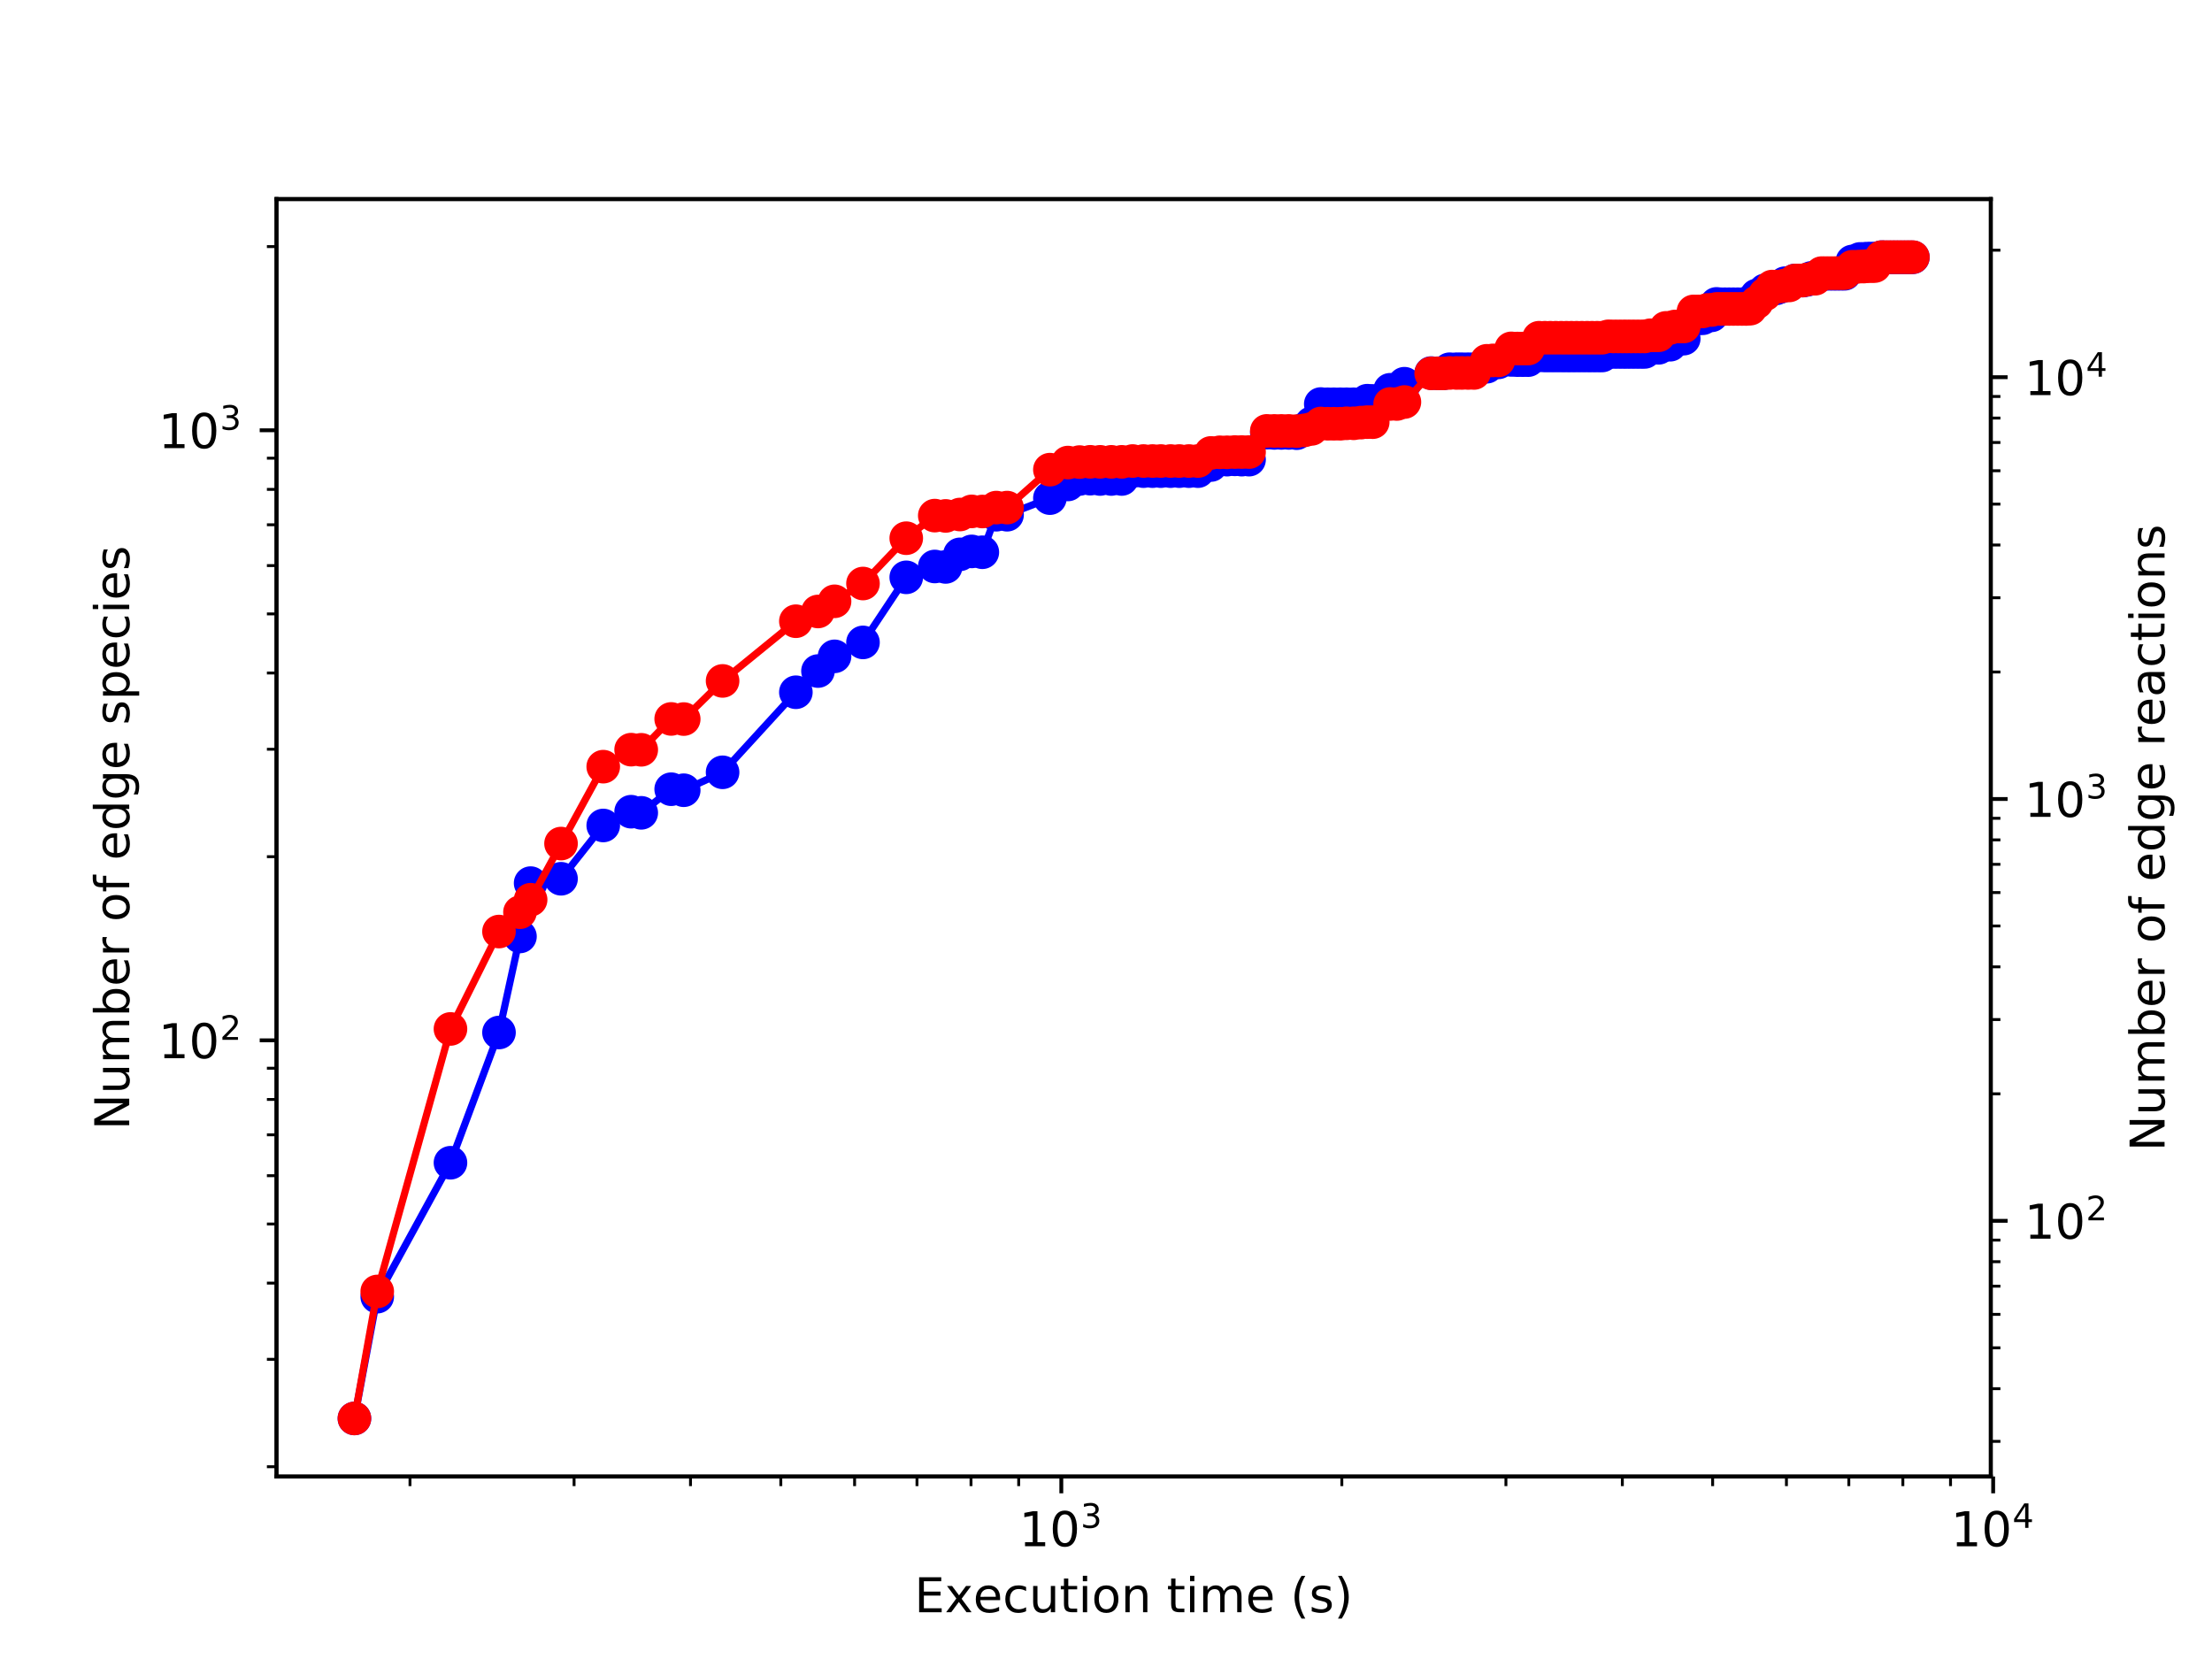 <?xml version="1.0" encoding="utf-8" standalone="no"?>
<!DOCTYPE svg PUBLIC "-//W3C//DTD SVG 1.1//EN"
  "http://www.w3.org/Graphics/SVG/1.1/DTD/svg11.dtd">
<!-- Created with matplotlib (http://matplotlib.org/) -->
<svg height="345.6pt" version="1.1" viewBox="0 0 460.8 345.6" width="460.8pt" xmlns="http://www.w3.org/2000/svg" xmlns:xlink="http://www.w3.org/1999/xlink">
 <defs>
  <style type="text/css">
*{stroke-linecap:butt;stroke-linejoin:round;}
  </style>
 </defs>
 <g id="figure_1">
  <g id="patch_1">
   <path d="M 0 345.6 
L 460.8 345.6 
L 460.8 0 
L 0 0 
z
" style="fill:#ffffff;"/>
  </g>
  <g id="axes_1">
   <g id="patch_2">
    <path d="M 57.6 307.584 
L 414.72 307.584 
L 414.72 41.472 
L 57.6 41.472 
z
" style="fill:#ffffff;"/>
   </g>
   <g id="matplotlib.axis_1">
    <g id="xtick_1">
     <g id="line2d_1">
      <defs>
       <path d="M 0 0 
L 0 3.5 
" id="m58fd8984bf" style="stroke:#000000;stroke-width:0.8;"/>
      </defs>
      <g>
       <use style="stroke:#000000;stroke-width:0.8;" x="221.092" xlink:href="#m58fd8984bf" y="307.584"/>
      </g>
     </g>
     <g id="text_1">
      <!-- $\mathdefault{10^{3}}$ -->
      <defs>
       <path d="M 12.406 8.297 
L 28.516 8.297 
L 28.516 63.922 
L 10.984 60.406 
L 10.984 69.391 
L 28.422 72.906 
L 38.281 72.906 
L 38.281 8.297 
L 54.391 8.297 
L 54.391 0 
L 12.406 0 
z
" id="DejaVuSans-31"/>
       <path d="M 31.781 66.406 
Q 24.172 66.406 20.328 58.906 
Q 16.5 51.422 16.5 36.375 
Q 16.5 21.391 20.328 13.891 
Q 24.172 6.391 31.781 6.391 
Q 39.453 6.391 43.281 13.891 
Q 47.125 21.391 47.125 36.375 
Q 47.125 51.422 43.281 58.906 
Q 39.453 66.406 31.781 66.406 
z
M 31.781 74.219 
Q 44.047 74.219 50.516 64.516 
Q 56.984 54.828 56.984 36.375 
Q 56.984 17.969 50.516 8.266 
Q 44.047 -1.422 31.781 -1.422 
Q 19.531 -1.422 13.062 8.266 
Q 6.594 17.969 6.594 36.375 
Q 6.594 54.828 13.062 64.516 
Q 19.531 74.219 31.781 74.219 
z
" id="DejaVuSans-30"/>
       <path d="M 40.578 39.312 
Q 47.656 37.797 51.625 33 
Q 55.609 28.219 55.609 21.188 
Q 55.609 10.406 48.188 4.484 
Q 40.766 -1.422 27.094 -1.422 
Q 22.516 -1.422 17.656 -0.516 
Q 12.797 0.391 7.625 2.203 
L 7.625 11.719 
Q 11.719 9.328 16.594 8.109 
Q 21.484 6.891 26.812 6.891 
Q 36.078 6.891 40.938 10.547 
Q 45.797 14.203 45.797 21.188 
Q 45.797 27.641 41.281 31.266 
Q 36.766 34.906 28.719 34.906 
L 20.219 34.906 
L 20.219 43.016 
L 29.109 43.016 
Q 36.375 43.016 40.234 45.922 
Q 44.094 48.828 44.094 54.297 
Q 44.094 59.906 40.109 62.906 
Q 36.141 65.922 28.719 65.922 
Q 24.656 65.922 20.016 65.031 
Q 15.375 64.156 9.812 62.312 
L 9.812 71.094 
Q 15.438 72.656 20.344 73.438 
Q 25.25 74.219 29.594 74.219 
Q 40.828 74.219 47.359 69.109 
Q 53.906 64.016 53.906 55.328 
Q 53.906 49.266 50.438 45.094 
Q 46.969 40.922 40.578 39.312 
z
" id="DejaVuSans-33"/>
      </defs>
      <g transform="translate(212.292 322.182)scale(0.1 -0.1)">
       <use transform="translate(0 0.766)" xlink:href="#DejaVuSans-31"/>
       <use transform="translate(63.623 0.766)" xlink:href="#DejaVuSans-30"/>
       <use transform="translate(128.203 39.047)scale(0.7)" xlink:href="#DejaVuSans-33"/>
      </g>
     </g>
    </g>
    <g id="xtick_2">
     <g id="line2d_2">
      <g>
       <use style="stroke:#000000;stroke-width:0.8;" x="415.212" xlink:href="#m58fd8984bf" y="307.584"/>
      </g>
     </g>
     <g id="text_2">
      <!-- $\mathdefault{10^{4}}$ -->
      <defs>
       <path d="M 37.797 64.312 
L 12.891 25.391 
L 37.797 25.391 
z
M 35.203 72.906 
L 47.609 72.906 
L 47.609 25.391 
L 58.016 25.391 
L 58.016 17.188 
L 47.609 17.188 
L 47.609 0 
L 37.797 0 
L 37.797 17.188 
L 4.891 17.188 
L 4.891 26.703 
z
" id="DejaVuSans-34"/>
      </defs>
      <g transform="translate(406.412 322.182)scale(0.1 -0.1)">
       <use transform="translate(0 0.684)" xlink:href="#DejaVuSans-31"/>
       <use transform="translate(63.623 0.684)" xlink:href="#DejaVuSans-30"/>
       <use transform="translate(128.203 38.966)scale(0.7)" xlink:href="#DejaVuSans-34"/>
      </g>
     </g>
    </g>
    <g id="xtick_3">
     <g id="line2d_3">
      <defs>
       <path d="M 0 0 
L 0 2 
" id="m5b2e66dec9" style="stroke:#000000;stroke-width:0.6;"/>
      </defs>
      <g>
       <use style="stroke:#000000;stroke-width:0.6;" x="85.408" xlink:href="#m5b2e66dec9" y="307.584"/>
      </g>
     </g>
    </g>
    <g id="xtick_4">
     <g id="line2d_4">
      <g>
       <use style="stroke:#000000;stroke-width:0.6;" x="119.591" xlink:href="#m5b2e66dec9" y="307.584"/>
      </g>
     </g>
    </g>
    <g id="xtick_5">
     <g id="line2d_5">
      <g>
       <use style="stroke:#000000;stroke-width:0.6;" x="143.844" xlink:href="#m5b2e66dec9" y="307.584"/>
      </g>
     </g>
    </g>
    <g id="xtick_6">
     <g id="line2d_6">
      <g>
       <use style="stroke:#000000;stroke-width:0.6;" x="162.656" xlink:href="#m5b2e66dec9" y="307.584"/>
      </g>
     </g>
    </g>
    <g id="xtick_7">
     <g id="line2d_7">
      <g>
       <use style="stroke:#000000;stroke-width:0.6;" x="178.027" xlink:href="#m5b2e66dec9" y="307.584"/>
      </g>
     </g>
    </g>
    <g id="xtick_8">
     <g id="line2d_8">
      <g>
       <use style="stroke:#000000;stroke-width:0.6;" x="191.023" xlink:href="#m5b2e66dec9" y="307.584"/>
      </g>
     </g>
    </g>
    <g id="xtick_9">
     <g id="line2d_9">
      <g>
       <use style="stroke:#000000;stroke-width:0.6;" x="202.28" xlink:href="#m5b2e66dec9" y="307.584"/>
      </g>
     </g>
    </g>
    <g id="xtick_10">
     <g id="line2d_10">
      <g>
       <use style="stroke:#000000;stroke-width:0.6;" x="212.21" xlink:href="#m5b2e66dec9" y="307.584"/>
      </g>
     </g>
    </g>
    <g id="xtick_11">
     <g id="line2d_11">
      <g>
       <use style="stroke:#000000;stroke-width:0.6;" x="279.528" xlink:href="#m5b2e66dec9" y="307.584"/>
      </g>
     </g>
    </g>
    <g id="xtick_12">
     <g id="line2d_12">
      <g>
       <use style="stroke:#000000;stroke-width:0.6;" x="313.711" xlink:href="#m5b2e66dec9" y="307.584"/>
      </g>
     </g>
    </g>
    <g id="xtick_13">
     <g id="line2d_13">
      <g>
       <use style="stroke:#000000;stroke-width:0.6;" x="337.964" xlink:href="#m5b2e66dec9" y="307.584"/>
      </g>
     </g>
    </g>
    <g id="xtick_14">
     <g id="line2d_14">
      <g>
       <use style="stroke:#000000;stroke-width:0.6;" x="356.776" xlink:href="#m5b2e66dec9" y="307.584"/>
      </g>
     </g>
    </g>
    <g id="xtick_15">
     <g id="line2d_15">
      <g>
       <use style="stroke:#000000;stroke-width:0.6;" x="372.147" xlink:href="#m5b2e66dec9" y="307.584"/>
      </g>
     </g>
    </g>
    <g id="xtick_16">
     <g id="line2d_16">
      <g>
       <use style="stroke:#000000;stroke-width:0.6;" x="385.143" xlink:href="#m5b2e66dec9" y="307.584"/>
      </g>
     </g>
    </g>
    <g id="xtick_17">
     <g id="line2d_17">
      <g>
       <use style="stroke:#000000;stroke-width:0.6;" x="396.4" xlink:href="#m5b2e66dec9" y="307.584"/>
      </g>
     </g>
    </g>
    <g id="xtick_18">
     <g id="line2d_18">
      <g>
       <use style="stroke:#000000;stroke-width:0.6;" x="406.33" xlink:href="#m5b2e66dec9" y="307.584"/>
      </g>
     </g>
    </g>
    <g id="text_3">
     <!-- Execution time (s) -->
     <defs>
      <path d="M 9.812 72.906 
L 55.906 72.906 
L 55.906 64.594 
L 19.672 64.594 
L 19.672 43.016 
L 54.391 43.016 
L 54.391 34.719 
L 19.672 34.719 
L 19.672 8.297 
L 56.781 8.297 
L 56.781 0 
L 9.812 0 
z
" id="DejaVuSans-45"/>
      <path d="M 54.891 54.688 
L 35.109 28.078 
L 55.906 0 
L 45.312 0 
L 29.391 21.484 
L 13.484 0 
L 2.875 0 
L 24.125 28.609 
L 4.688 54.688 
L 15.281 54.688 
L 29.781 35.203 
L 44.281 54.688 
z
" id="DejaVuSans-78"/>
      <path d="M 56.203 29.594 
L 56.203 25.203 
L 14.891 25.203 
Q 15.484 15.922 20.484 11.062 
Q 25.484 6.203 34.422 6.203 
Q 39.594 6.203 44.453 7.469 
Q 49.312 8.734 54.109 11.281 
L 54.109 2.781 
Q 49.266 0.734 44.188 -0.344 
Q 39.109 -1.422 33.891 -1.422 
Q 20.797 -1.422 13.156 6.188 
Q 5.516 13.812 5.516 26.812 
Q 5.516 40.234 12.766 48.109 
Q 20.016 56 32.328 56 
Q 43.359 56 49.781 48.891 
Q 56.203 41.797 56.203 29.594 
z
M 47.219 32.234 
Q 47.125 39.594 43.094 43.984 
Q 39.062 48.391 32.422 48.391 
Q 24.906 48.391 20.391 44.141 
Q 15.875 39.891 15.188 32.172 
z
" id="DejaVuSans-65"/>
      <path d="M 48.781 52.594 
L 48.781 44.188 
Q 44.969 46.297 41.141 47.344 
Q 37.312 48.391 33.406 48.391 
Q 24.656 48.391 19.812 42.844 
Q 14.984 37.312 14.984 27.297 
Q 14.984 17.281 19.812 11.734 
Q 24.656 6.203 33.406 6.203 
Q 37.312 6.203 41.141 7.25 
Q 44.969 8.297 48.781 10.406 
L 48.781 2.094 
Q 45.016 0.344 40.984 -0.531 
Q 36.969 -1.422 32.422 -1.422 
Q 20.062 -1.422 12.781 6.344 
Q 5.516 14.109 5.516 27.297 
Q 5.516 40.672 12.859 48.328 
Q 20.219 56 33.016 56 
Q 37.156 56 41.109 55.141 
Q 45.062 54.297 48.781 52.594 
z
" id="DejaVuSans-63"/>
      <path d="M 8.5 21.578 
L 8.5 54.688 
L 17.484 54.688 
L 17.484 21.922 
Q 17.484 14.156 20.5 10.266 
Q 23.531 6.391 29.594 6.391 
Q 36.859 6.391 41.078 11.031 
Q 45.312 15.672 45.312 23.688 
L 45.312 54.688 
L 54.297 54.688 
L 54.297 0 
L 45.312 0 
L 45.312 8.406 
Q 42.047 3.422 37.719 1 
Q 33.406 -1.422 27.688 -1.422 
Q 18.266 -1.422 13.375 4.438 
Q 8.5 10.297 8.5 21.578 
z
M 31.109 56 
z
" id="DejaVuSans-75"/>
      <path d="M 18.312 70.219 
L 18.312 54.688 
L 36.812 54.688 
L 36.812 47.703 
L 18.312 47.703 
L 18.312 18.016 
Q 18.312 11.328 20.141 9.422 
Q 21.969 7.516 27.594 7.516 
L 36.812 7.516 
L 36.812 0 
L 27.594 0 
Q 17.188 0 13.234 3.875 
Q 9.281 7.766 9.281 18.016 
L 9.281 47.703 
L 2.688 47.703 
L 2.688 54.688 
L 9.281 54.688 
L 9.281 70.219 
z
" id="DejaVuSans-74"/>
      <path d="M 9.422 54.688 
L 18.406 54.688 
L 18.406 0 
L 9.422 0 
z
M 9.422 75.984 
L 18.406 75.984 
L 18.406 64.594 
L 9.422 64.594 
z
" id="DejaVuSans-69"/>
      <path d="M 30.609 48.391 
Q 23.391 48.391 19.188 42.75 
Q 14.984 37.109 14.984 27.297 
Q 14.984 17.484 19.156 11.844 
Q 23.344 6.203 30.609 6.203 
Q 37.797 6.203 41.984 11.859 
Q 46.188 17.531 46.188 27.297 
Q 46.188 37.016 41.984 42.703 
Q 37.797 48.391 30.609 48.391 
z
M 30.609 56 
Q 42.328 56 49.016 48.375 
Q 55.719 40.766 55.719 27.297 
Q 55.719 13.875 49.016 6.219 
Q 42.328 -1.422 30.609 -1.422 
Q 18.844 -1.422 12.172 6.219 
Q 5.516 13.875 5.516 27.297 
Q 5.516 40.766 12.172 48.375 
Q 18.844 56 30.609 56 
z
" id="DejaVuSans-6f"/>
      <path d="M 54.891 33.016 
L 54.891 0 
L 45.906 0 
L 45.906 32.719 
Q 45.906 40.484 42.875 44.328 
Q 39.844 48.188 33.797 48.188 
Q 26.516 48.188 22.312 43.547 
Q 18.109 38.922 18.109 30.906 
L 18.109 0 
L 9.078 0 
L 9.078 54.688 
L 18.109 54.688 
L 18.109 46.188 
Q 21.344 51.125 25.703 53.562 
Q 30.078 56 35.797 56 
Q 45.219 56 50.047 50.172 
Q 54.891 44.344 54.891 33.016 
z
" id="DejaVuSans-6e"/>
      <path id="DejaVuSans-20"/>
      <path d="M 52 44.188 
Q 55.375 50.25 60.062 53.125 
Q 64.75 56 71.094 56 
Q 79.641 56 84.281 50.016 
Q 88.922 44.047 88.922 33.016 
L 88.922 0 
L 79.891 0 
L 79.891 32.719 
Q 79.891 40.578 77.094 44.375 
Q 74.312 48.188 68.609 48.188 
Q 61.625 48.188 57.562 43.547 
Q 53.516 38.922 53.516 30.906 
L 53.516 0 
L 44.484 0 
L 44.484 32.719 
Q 44.484 40.625 41.703 44.406 
Q 38.922 48.188 33.109 48.188 
Q 26.219 48.188 22.156 43.531 
Q 18.109 38.875 18.109 30.906 
L 18.109 0 
L 9.078 0 
L 9.078 54.688 
L 18.109 54.688 
L 18.109 46.188 
Q 21.188 51.219 25.484 53.609 
Q 29.781 56 35.688 56 
Q 41.656 56 45.828 52.969 
Q 50 49.953 52 44.188 
z
" id="DejaVuSans-6d"/>
      <path d="M 31 75.875 
Q 24.469 64.656 21.281 53.656 
Q 18.109 42.672 18.109 31.391 
Q 18.109 20.125 21.312 9.062 
Q 24.516 -2 31 -13.188 
L 23.188 -13.188 
Q 15.875 -1.703 12.234 9.375 
Q 8.594 20.453 8.594 31.391 
Q 8.594 42.281 12.203 53.312 
Q 15.828 64.359 23.188 75.875 
z
" id="DejaVuSans-28"/>
      <path d="M 44.281 53.078 
L 44.281 44.578 
Q 40.484 46.531 36.375 47.5 
Q 32.281 48.484 27.875 48.484 
Q 21.188 48.484 17.844 46.438 
Q 14.5 44.391 14.5 40.281 
Q 14.5 37.156 16.891 35.375 
Q 19.281 33.594 26.516 31.984 
L 29.594 31.297 
Q 39.156 29.25 43.188 25.516 
Q 47.219 21.781 47.219 15.094 
Q 47.219 7.469 41.188 3.016 
Q 35.156 -1.422 24.609 -1.422 
Q 20.219 -1.422 15.453 -0.562 
Q 10.688 0.297 5.422 2 
L 5.422 11.281 
Q 10.406 8.688 15.234 7.391 
Q 20.062 6.109 24.812 6.109 
Q 31.156 6.109 34.562 8.281 
Q 37.984 10.453 37.984 14.406 
Q 37.984 18.062 35.516 20.016 
Q 33.062 21.969 24.703 23.781 
L 21.578 24.516 
Q 13.234 26.266 9.516 29.906 
Q 5.812 33.547 5.812 39.891 
Q 5.812 47.609 11.281 51.797 
Q 16.75 56 26.812 56 
Q 31.781 56 36.172 55.266 
Q 40.578 54.547 44.281 53.078 
z
" id="DejaVuSans-73"/>
      <path d="M 8.016 75.875 
L 15.828 75.875 
Q 23.141 64.359 26.781 53.312 
Q 30.422 42.281 30.422 31.391 
Q 30.422 20.453 26.781 9.375 
Q 23.141 -1.703 15.828 -13.188 
L 8.016 -13.188 
Q 14.5 -2 17.703 9.062 
Q 20.906 20.125 20.906 31.391 
Q 20.906 42.672 17.703 53.656 
Q 14.5 64.656 8.016 75.875 
z
" id="DejaVuSans-29"/>
     </defs>
     <g transform="translate(190.491 335.861)scale(0.1 -0.1)">
      <use xlink:href="#DejaVuSans-45"/>
      <use x="63.184" xlink:href="#DejaVuSans-78"/>
      <use x="122.316" xlink:href="#DejaVuSans-65"/>
      <use x="183.84" xlink:href="#DejaVuSans-63"/>
      <use x="238.82" xlink:href="#DejaVuSans-75"/>
      <use x="302.199" xlink:href="#DejaVuSans-74"/>
      <use x="341.408" xlink:href="#DejaVuSans-69"/>
      <use x="369.191" xlink:href="#DejaVuSans-6f"/>
      <use x="430.373" xlink:href="#DejaVuSans-6e"/>
      <use x="493.752" xlink:href="#DejaVuSans-20"/>
      <use x="525.539" xlink:href="#DejaVuSans-74"/>
      <use x="564.748" xlink:href="#DejaVuSans-69"/>
      <use x="592.531" xlink:href="#DejaVuSans-6d"/>
      <use x="689.943" xlink:href="#DejaVuSans-65"/>
      <use x="751.467" xlink:href="#DejaVuSans-20"/>
      <use x="783.254" xlink:href="#DejaVuSans-28"/>
      <use x="822.268" xlink:href="#DejaVuSans-73"/>
      <use x="874.367" xlink:href="#DejaVuSans-29"/>
     </g>
    </g>
   </g>
   <g id="matplotlib.axis_2">
    <g id="ytick_1">
     <g id="line2d_19">
      <defs>
       <path d="M 0 0 
L -3.5 0 
" id="m35890d9122" style="stroke:#000000;stroke-width:0.8;"/>
      </defs>
      <g>
       <use style="stroke:#000000;stroke-width:0.8;" x="57.6" xlink:href="#m35890d9122" y="216.719"/>
      </g>
     </g>
     <g id="text_4">
      <!-- $\mathdefault{10^{2}}$ -->
      <defs>
       <path d="M 19.188 8.297 
L 53.609 8.297 
L 53.609 0 
L 7.328 0 
L 7.328 8.297 
Q 12.938 14.109 22.625 23.891 
Q 32.328 33.688 34.812 36.531 
Q 39.547 41.844 41.422 45.531 
Q 43.312 49.219 43.312 52.781 
Q 43.312 58.594 39.234 62.25 
Q 35.156 65.922 28.609 65.922 
Q 23.969 65.922 18.812 64.312 
Q 13.672 62.703 7.812 59.422 
L 7.812 69.391 
Q 13.766 71.781 18.938 73 
Q 24.125 74.219 28.422 74.219 
Q 39.75 74.219 46.484 68.547 
Q 53.219 62.891 53.219 53.422 
Q 53.219 48.922 51.531 44.891 
Q 49.859 40.875 45.406 35.406 
Q 44.188 33.984 37.641 27.219 
Q 31.109 20.453 19.188 8.297 
z
" id="DejaVuSans-32"/>
      </defs>
      <g transform="translate(33 220.519)scale(0.1 -0.1)">
       <use transform="translate(0 0.766)" xlink:href="#DejaVuSans-31"/>
       <use transform="translate(63.623 0.766)" xlink:href="#DejaVuSans-30"/>
       <use transform="translate(128.203 39.047)scale(0.7)" xlink:href="#DejaVuSans-32"/>
      </g>
     </g>
    </g>
    <g id="ytick_2">
     <g id="line2d_20">
      <g>
       <use style="stroke:#000000;stroke-width:0.8;" x="57.6" xlink:href="#m35890d9122" y="89.63"/>
      </g>
     </g>
     <g id="text_5">
      <!-- $\mathdefault{10^{3}}$ -->
      <g transform="translate(33 93.429)scale(0.1 -0.1)">
       <use transform="translate(0 0.766)" xlink:href="#DejaVuSans-31"/>
       <use transform="translate(63.623 0.766)" xlink:href="#DejaVuSans-30"/>
       <use transform="translate(128.203 39.047)scale(0.7)" xlink:href="#DejaVuSans-33"/>
      </g>
     </g>
    </g>
    <g id="ytick_3">
     <g id="line2d_21">
      <defs>
       <path d="M 0 0 
L -2 0 
" id="m0f0aef4999" style="stroke:#000000;stroke-width:0.6;"/>
      </defs>
      <g>
       <use style="stroke:#000000;stroke-width:0.6;" x="57.6" xlink:href="#m0f0aef4999" y="305.551"/>
      </g>
     </g>
    </g>
    <g id="ytick_4">
     <g id="line2d_22">
      <g>
       <use style="stroke:#000000;stroke-width:0.6;" x="57.6" xlink:href="#m0f0aef4999" y="283.172"/>
      </g>
     </g>
    </g>
    <g id="ytick_5">
     <g id="line2d_23">
      <g>
       <use style="stroke:#000000;stroke-width:0.6;" x="57.6" xlink:href="#m0f0aef4999" y="267.293"/>
      </g>
     </g>
    </g>
    <g id="ytick_6">
     <g id="line2d_24">
      <g>
       <use style="stroke:#000000;stroke-width:0.6;" x="57.6" xlink:href="#m0f0aef4999" y="254.977"/>
      </g>
     </g>
    </g>
    <g id="ytick_7">
     <g id="line2d_25">
      <g>
       <use style="stroke:#000000;stroke-width:0.6;" x="57.6" xlink:href="#m0f0aef4999" y="244.914"/>
      </g>
     </g>
    </g>
    <g id="ytick_8">
     <g id="line2d_26">
      <g>
       <use style="stroke:#000000;stroke-width:0.6;" x="57.6" xlink:href="#m0f0aef4999" y="236.406"/>
      </g>
     </g>
    </g>
    <g id="ytick_9">
     <g id="line2d_27">
      <g>
       <use style="stroke:#000000;stroke-width:0.6;" x="57.6" xlink:href="#m0f0aef4999" y="229.036"/>
      </g>
     </g>
    </g>
    <g id="ytick_10">
     <g id="line2d_28">
      <g>
       <use style="stroke:#000000;stroke-width:0.6;" x="57.6" xlink:href="#m0f0aef4999" y="222.535"/>
      </g>
     </g>
    </g>
    <g id="ytick_11">
     <g id="line2d_29">
      <g>
       <use style="stroke:#000000;stroke-width:0.6;" x="57.6" xlink:href="#m0f0aef4999" y="178.462"/>
      </g>
     </g>
    </g>
    <g id="ytick_12">
     <g id="line2d_30">
      <g>
       <use style="stroke:#000000;stroke-width:0.6;" x="57.6" xlink:href="#m0f0aef4999" y="156.082"/>
      </g>
     </g>
    </g>
    <g id="ytick_13">
     <g id="line2d_31">
      <g>
       <use style="stroke:#000000;stroke-width:0.6;" x="57.6" xlink:href="#m0f0aef4999" y="140.204"/>
      </g>
     </g>
    </g>
    <g id="ytick_14">
     <g id="line2d_32">
      <g>
       <use style="stroke:#000000;stroke-width:0.6;" x="57.6" xlink:href="#m0f0aef4999" y="127.888"/>
      </g>
     </g>
    </g>
    <g id="ytick_15">
     <g id="line2d_33">
      <g>
       <use style="stroke:#000000;stroke-width:0.6;" x="57.6" xlink:href="#m0f0aef4999" y="117.825"/>
      </g>
     </g>
    </g>
    <g id="ytick_16">
     <g id="line2d_34">
      <g>
       <use style="stroke:#000000;stroke-width:0.6;" x="57.6" xlink:href="#m0f0aef4999" y="109.316"/>
      </g>
     </g>
    </g>
    <g id="ytick_17">
     <g id="line2d_35">
      <g>
       <use style="stroke:#000000;stroke-width:0.6;" x="57.6" xlink:href="#m0f0aef4999" y="101.946"/>
      </g>
     </g>
    </g>
    <g id="ytick_18">
     <g id="line2d_36">
      <g>
       <use style="stroke:#000000;stroke-width:0.6;" x="57.6" xlink:href="#m0f0aef4999" y="95.445"/>
      </g>
     </g>
    </g>
    <g id="ytick_19">
     <g id="line2d_37">
      <g>
       <use style="stroke:#000000;stroke-width:0.6;" x="57.6" xlink:href="#m0f0aef4999" y="51.372"/>
      </g>
     </g>
    </g>
    <g id="text_6">
     <!-- Number of edge species -->
     <defs>
      <path d="M 9.812 72.906 
L 23.094 72.906 
L 55.422 11.922 
L 55.422 72.906 
L 64.984 72.906 
L 64.984 0 
L 51.703 0 
L 19.391 60.984 
L 19.391 0 
L 9.812 0 
z
" id="DejaVuSans-4e"/>
      <path d="M 48.688 27.297 
Q 48.688 37.203 44.609 42.844 
Q 40.531 48.484 33.406 48.484 
Q 26.266 48.484 22.188 42.844 
Q 18.109 37.203 18.109 27.297 
Q 18.109 17.391 22.188 11.75 
Q 26.266 6.109 33.406 6.109 
Q 40.531 6.109 44.609 11.75 
Q 48.688 17.391 48.688 27.297 
z
M 18.109 46.391 
Q 20.953 51.266 25.266 53.625 
Q 29.594 56 35.594 56 
Q 45.562 56 51.781 48.094 
Q 58.016 40.188 58.016 27.297 
Q 58.016 14.406 51.781 6.484 
Q 45.562 -1.422 35.594 -1.422 
Q 29.594 -1.422 25.266 0.953 
Q 20.953 3.328 18.109 8.203 
L 18.109 0 
L 9.078 0 
L 9.078 75.984 
L 18.109 75.984 
z
" id="DejaVuSans-62"/>
      <path d="M 41.109 46.297 
Q 39.594 47.172 37.812 47.578 
Q 36.031 48 33.891 48 
Q 26.266 48 22.188 43.047 
Q 18.109 38.094 18.109 28.812 
L 18.109 0 
L 9.078 0 
L 9.078 54.688 
L 18.109 54.688 
L 18.109 46.188 
Q 20.953 51.172 25.484 53.578 
Q 30.031 56 36.531 56 
Q 37.453 56 38.578 55.875 
Q 39.703 55.766 41.062 55.516 
z
" id="DejaVuSans-72"/>
      <path d="M 37.109 75.984 
L 37.109 68.5 
L 28.516 68.5 
Q 23.688 68.5 21.797 66.547 
Q 19.922 64.594 19.922 59.516 
L 19.922 54.688 
L 34.719 54.688 
L 34.719 47.703 
L 19.922 47.703 
L 19.922 0 
L 10.891 0 
L 10.891 47.703 
L 2.297 47.703 
L 2.297 54.688 
L 10.891 54.688 
L 10.891 58.5 
Q 10.891 67.625 15.141 71.797 
Q 19.391 75.984 28.609 75.984 
z
" id="DejaVuSans-66"/>
      <path d="M 45.406 46.391 
L 45.406 75.984 
L 54.391 75.984 
L 54.391 0 
L 45.406 0 
L 45.406 8.203 
Q 42.578 3.328 38.25 0.953 
Q 33.938 -1.422 27.875 -1.422 
Q 17.969 -1.422 11.734 6.484 
Q 5.516 14.406 5.516 27.297 
Q 5.516 40.188 11.734 48.094 
Q 17.969 56 27.875 56 
Q 33.938 56 38.25 53.625 
Q 42.578 51.266 45.406 46.391 
z
M 14.797 27.297 
Q 14.797 17.391 18.875 11.75 
Q 22.953 6.109 30.078 6.109 
Q 37.203 6.109 41.297 11.75 
Q 45.406 17.391 45.406 27.297 
Q 45.406 37.203 41.297 42.844 
Q 37.203 48.484 30.078 48.484 
Q 22.953 48.484 18.875 42.844 
Q 14.797 37.203 14.797 27.297 
z
" id="DejaVuSans-64"/>
      <path d="M 45.406 27.984 
Q 45.406 37.75 41.375 43.109 
Q 37.359 48.484 30.078 48.484 
Q 22.859 48.484 18.828 43.109 
Q 14.797 37.75 14.797 27.984 
Q 14.797 18.266 18.828 12.891 
Q 22.859 7.516 30.078 7.516 
Q 37.359 7.516 41.375 12.891 
Q 45.406 18.266 45.406 27.984 
z
M 54.391 6.781 
Q 54.391 -7.172 48.188 -13.984 
Q 42 -20.797 29.203 -20.797 
Q 24.469 -20.797 20.266 -20.094 
Q 16.062 -19.391 12.109 -17.922 
L 12.109 -9.188 
Q 16.062 -11.328 19.922 -12.344 
Q 23.781 -13.375 27.781 -13.375 
Q 36.625 -13.375 41.016 -8.766 
Q 45.406 -4.156 45.406 5.172 
L 45.406 9.625 
Q 42.625 4.781 38.281 2.391 
Q 33.938 0 27.875 0 
Q 17.828 0 11.672 7.656 
Q 5.516 15.328 5.516 27.984 
Q 5.516 40.672 11.672 48.328 
Q 17.828 56 27.875 56 
Q 33.938 56 38.281 53.609 
Q 42.625 51.219 45.406 46.391 
L 45.406 54.688 
L 54.391 54.688 
z
" id="DejaVuSans-67"/>
      <path d="M 18.109 8.203 
L 18.109 -20.797 
L 9.078 -20.797 
L 9.078 54.688 
L 18.109 54.688 
L 18.109 46.391 
Q 20.953 51.266 25.266 53.625 
Q 29.594 56 35.594 56 
Q 45.562 56 51.781 48.094 
Q 58.016 40.188 58.016 27.297 
Q 58.016 14.406 51.781 6.484 
Q 45.562 -1.422 35.594 -1.422 
Q 29.594 -1.422 25.266 0.953 
Q 20.953 3.328 18.109 8.203 
z
M 48.688 27.297 
Q 48.688 37.203 44.609 42.844 
Q 40.531 48.484 33.406 48.484 
Q 26.266 48.484 22.188 42.844 
Q 18.109 37.203 18.109 27.297 
Q 18.109 17.391 22.188 11.75 
Q 26.266 6.109 33.406 6.109 
Q 40.531 6.109 44.609 11.75 
Q 48.688 17.391 48.688 27.297 
z
" id="DejaVuSans-70"/>
     </defs>
     <g transform="translate(26.92 235.377)rotate(-90)scale(0.1 -0.1)">
      <use xlink:href="#DejaVuSans-4e"/>
      <use x="74.805" xlink:href="#DejaVuSans-75"/>
      <use x="138.184" xlink:href="#DejaVuSans-6d"/>
      <use x="235.596" xlink:href="#DejaVuSans-62"/>
      <use x="299.072" xlink:href="#DejaVuSans-65"/>
      <use x="360.596" xlink:href="#DejaVuSans-72"/>
      <use x="401.709" xlink:href="#DejaVuSans-20"/>
      <use x="433.496" xlink:href="#DejaVuSans-6f"/>
      <use x="494.678" xlink:href="#DejaVuSans-66"/>
      <use x="529.883" xlink:href="#DejaVuSans-20"/>
      <use x="561.67" xlink:href="#DejaVuSans-65"/>
      <use x="623.193" xlink:href="#DejaVuSans-64"/>
      <use x="686.67" xlink:href="#DejaVuSans-67"/>
      <use x="750.146" xlink:href="#DejaVuSans-65"/>
      <use x="811.67" xlink:href="#DejaVuSans-20"/>
      <use x="843.457" xlink:href="#DejaVuSans-73"/>
      <use x="895.557" xlink:href="#DejaVuSans-70"/>
      <use x="959.033" xlink:href="#DejaVuSans-65"/>
      <use x="1020.557" xlink:href="#DejaVuSans-63"/>
      <use x="1075.537" xlink:href="#DejaVuSans-69"/>
      <use x="1103.32" xlink:href="#DejaVuSans-65"/>
      <use x="1164.844" xlink:href="#DejaVuSans-73"/>
     </g>
    </g>
   </g>
   <g id="line2d_38">
    <path clip-path="url(#p4870bed262)" d="M 73.833 295.488 
L 78.586 270.124 
L 93.841 242.221 
L 103.95 215.088 
L 108.319 195.081 
L 110.539 183.971 
L 116.873 183.064 
L 125.666 171.961 
L 131.473 169.093 
L 133.583 169.326 
L 139.819 164.407 
L 142.432 164.621 
L 150.528 160.885 
L 165.794 144.209 
L 170.401 139.792 
L 173.853 136.728 
L 179.776 133.826 
L 188.789 120.27 
L 194.73 118.009 
L 196.993 118.101 
L 199.967 115.483 
L 202.422 114.87 
L 204.638 115.044 
L 207.547 107.228 
L 209.792 107.228 
L 218.712 103.77 
L 222.466 100.921 
L 224.886 99.782 
L 227.114 99.715 
L 231.501 99.782 
L 233.672 99.782 
L 235.947 98.147 
L 249.554 98.147 
L 252.26 96.874 
L 254.109 95.753 
L 260.202 95.753 
L 263.9 90.129 
L 270.123 90.241 
L 271.747 89.41 
L 273.232 88.16 
L 275.141 84.169 
L 279.209 84.219 
L 283.538 84.219 
L 284.818 83.474 
L 285.967 83.523 
L 289.588 81.201 
L 290.979 81.248 
L 292.566 79.936 
L 298.137 77.713 
L 300.71 77.757 
L 301.989 76.918 
L 307.066 76.918 
L 309.731 76.394 
L 310.999 75.49 
L 312.148 75.49 
L 314.825 74.979 
L 318.353 75.022 
L 320.61 74.014 
L 324.095 74.056 
L 333.751 74.056 
L 335.057 73.271 
L 338.904 73.312 
L 342.606 73.312 
L 343.771 72.456 
L 345.523 72.456 
L 347.057 71.773 
L 347.937 71.813 
L 348.925 70.549 
L 350.754 70.549 
L 352.779 66.266 
L 354.691 66.302 
L 355.652 65.655 
L 356.555 65.691 
L 357.585 63.31 
L 359.332 63.379 
L 363.732 63.379 
L 364.605 62.867 
L 365.952 61.557 
L 367.689 60.472 
L 369.157 60.051 
L 369.99 60.083 
L 370.883 59.761 
L 371.859 58.995 
L 372.714 59.027 
L 373.925 58.428 
L 375.53 58.459 
L 376.422 58.303 
L 377.319 57.897 
L 378.134 57.928 
L 379.483 57.004 
L 382.662 57.035 
L 384.278 57.035 
L 385.869 54.465 
L 386.679 54.495 
L 387.474 53.943 
L 390.522 53.885 
L 391.949 53.568 
L 394.897 53.597 
L 398.487 53.597 
L 398.487 53.597 
" style="fill:none;stroke:#0000ff;stroke-linecap:square;stroke-width:1.5;"/>
    <defs>
     <path d="M 0 3 
C 0.796 3 1.559 2.684 2.121 2.121 
C 2.684 1.559 3 0.796 3 0 
C 3 -0.796 2.684 -1.559 2.121 -2.121 
C 1.559 -2.684 0.796 -3 0 -3 
C -0.796 -3 -1.559 -2.684 -2.121 -2.121 
C -2.684 -1.559 -3 -0.796 -3 0 
C -3 0.796 -2.684 1.559 -2.121 2.121 
C -1.559 2.684 -0.796 3 0 3 
z
" id="m4a1d955160" style="stroke:#0000ff;"/>
    </defs>
    <g clip-path="url(#p4870bed262)">
     <use style="fill:#0000ff;stroke:#0000ff;" x="73.833" xlink:href="#m4a1d955160" y="295.488"/>
     <use style="fill:#0000ff;stroke:#0000ff;" x="78.586" xlink:href="#m4a1d955160" y="270.124"/>
     <use style="fill:#0000ff;stroke:#0000ff;" x="93.841" xlink:href="#m4a1d955160" y="242.221"/>
     <use style="fill:#0000ff;stroke:#0000ff;" x="103.95" xlink:href="#m4a1d955160" y="215.088"/>
     <use style="fill:#0000ff;stroke:#0000ff;" x="108.319" xlink:href="#m4a1d955160" y="195.081"/>
     <use style="fill:#0000ff;stroke:#0000ff;" x="110.539" xlink:href="#m4a1d955160" y="183.971"/>
     <use style="fill:#0000ff;stroke:#0000ff;" x="116.873" xlink:href="#m4a1d955160" y="183.064"/>
     <use style="fill:#0000ff;stroke:#0000ff;" x="125.666" xlink:href="#m4a1d955160" y="171.961"/>
     <use style="fill:#0000ff;stroke:#0000ff;" x="131.473" xlink:href="#m4a1d955160" y="169.093"/>
     <use style="fill:#0000ff;stroke:#0000ff;" x="133.583" xlink:href="#m4a1d955160" y="169.326"/>
     <use style="fill:#0000ff;stroke:#0000ff;" x="139.819" xlink:href="#m4a1d955160" y="164.407"/>
     <use style="fill:#0000ff;stroke:#0000ff;" x="142.432" xlink:href="#m4a1d955160" y="164.621"/>
     <use style="fill:#0000ff;stroke:#0000ff;" x="150.528" xlink:href="#m4a1d955160" y="160.885"/>
     <use style="fill:#0000ff;stroke:#0000ff;" x="165.794" xlink:href="#m4a1d955160" y="144.209"/>
     <use style="fill:#0000ff;stroke:#0000ff;" x="170.401" xlink:href="#m4a1d955160" y="139.792"/>
     <use style="fill:#0000ff;stroke:#0000ff;" x="173.853" xlink:href="#m4a1d955160" y="136.728"/>
     <use style="fill:#0000ff;stroke:#0000ff;" x="179.776" xlink:href="#m4a1d955160" y="133.826"/>
     <use style="fill:#0000ff;stroke:#0000ff;" x="188.789" xlink:href="#m4a1d955160" y="120.27"/>
     <use style="fill:#0000ff;stroke:#0000ff;" x="194.73" xlink:href="#m4a1d955160" y="118.009"/>
     <use style="fill:#0000ff;stroke:#0000ff;" x="196.993" xlink:href="#m4a1d955160" y="118.101"/>
     <use style="fill:#0000ff;stroke:#0000ff;" x="199.967" xlink:href="#m4a1d955160" y="115.483"/>
     <use style="fill:#0000ff;stroke:#0000ff;" x="202.422" xlink:href="#m4a1d955160" y="114.87"/>
     <use style="fill:#0000ff;stroke:#0000ff;" x="204.638" xlink:href="#m4a1d955160" y="115.044"/>
     <use style="fill:#0000ff;stroke:#0000ff;" x="207.547" xlink:href="#m4a1d955160" y="107.228"/>
     <use style="fill:#0000ff;stroke:#0000ff;" x="209.792" xlink:href="#m4a1d955160" y="107.228"/>
     <use style="fill:#0000ff;stroke:#0000ff;" x="218.712" xlink:href="#m4a1d955160" y="103.77"/>
     <use style="fill:#0000ff;stroke:#0000ff;" x="222.466" xlink:href="#m4a1d955160" y="100.921"/>
     <use style="fill:#0000ff;stroke:#0000ff;" x="224.886" xlink:href="#m4a1d955160" y="99.782"/>
     <use style="fill:#0000ff;stroke:#0000ff;" x="227.114" xlink:href="#m4a1d955160" y="99.715"/>
     <use style="fill:#0000ff;stroke:#0000ff;" x="229.169" xlink:href="#m4a1d955160" y="99.782"/>
     <use style="fill:#0000ff;stroke:#0000ff;" x="231.501" xlink:href="#m4a1d955160" y="99.782"/>
     <use style="fill:#0000ff;stroke:#0000ff;" x="233.672" xlink:href="#m4a1d955160" y="99.782"/>
     <use style="fill:#0000ff;stroke:#0000ff;" x="235.947" xlink:href="#m4a1d955160" y="98.147"/>
     <use style="fill:#0000ff;stroke:#0000ff;" x="238.211" xlink:href="#m4a1d955160" y="98.147"/>
     <use style="fill:#0000ff;stroke:#0000ff;" x="240.095" xlink:href="#m4a1d955160" y="98.147"/>
     <use style="fill:#0000ff;stroke:#0000ff;" x="241.826" xlink:href="#m4a1d955160" y="98.147"/>
     <use style="fill:#0000ff;stroke:#0000ff;" x="243.855" xlink:href="#m4a1d955160" y="98.147"/>
     <use style="fill:#0000ff;stroke:#0000ff;" x="245.669" xlink:href="#m4a1d955160" y="98.147"/>
     <use style="fill:#0000ff;stroke:#0000ff;" x="247.672" xlink:href="#m4a1d955160" y="98.147"/>
     <use style="fill:#0000ff;stroke:#0000ff;" x="249.554" xlink:href="#m4a1d955160" y="98.147"/>
     <use style="fill:#0000ff;stroke:#0000ff;" x="252.26" xlink:href="#m4a1d955160" y="96.874"/>
     <use style="fill:#0000ff;stroke:#0000ff;" x="254.109" xlink:href="#m4a1d955160" y="95.753"/>
     <use style="fill:#0000ff;stroke:#0000ff;" x="255.615" xlink:href="#m4a1d955160" y="95.753"/>
     <use style="fill:#0000ff;stroke:#0000ff;" x="257.233" xlink:href="#m4a1d955160" y="95.691"/>
     <use style="fill:#0000ff;stroke:#0000ff;" x="258.674" xlink:href="#m4a1d955160" y="95.753"/>
     <use style="fill:#0000ff;stroke:#0000ff;" x="260.202" xlink:href="#m4a1d955160" y="95.753"/>
     <use style="fill:#0000ff;stroke:#0000ff;" x="263.9" xlink:href="#m4a1d955160" y="90.129"/>
     <use style="fill:#0000ff;stroke:#0000ff;" x="265.466" xlink:href="#m4a1d955160" y="90.185"/>
     <use style="fill:#0000ff;stroke:#0000ff;" x="266.94" xlink:href="#m4a1d955160" y="90.185"/>
     <use style="fill:#0000ff;stroke:#0000ff;" x="268.476" xlink:href="#m4a1d955160" y="90.185"/>
     <use style="fill:#0000ff;stroke:#0000ff;" x="270.123" xlink:href="#m4a1d955160" y="90.241"/>
     <use style="fill:#0000ff;stroke:#0000ff;" x="271.747" xlink:href="#m4a1d955160" y="89.41"/>
     <use style="fill:#0000ff;stroke:#0000ff;" x="273.232" xlink:href="#m4a1d955160" y="88.16"/>
     <use style="fill:#0000ff;stroke:#0000ff;" x="275.141" xlink:href="#m4a1d955160" y="84.169"/>
     <use style="fill:#0000ff;stroke:#0000ff;" x="276.568" xlink:href="#m4a1d955160" y="84.219"/>
     <use style="fill:#0000ff;stroke:#0000ff;" x="277.866" xlink:href="#m4a1d955160" y="84.219"/>
     <use style="fill:#0000ff;stroke:#0000ff;" x="279.209" xlink:href="#m4a1d955160" y="84.219"/>
     <use style="fill:#0000ff;stroke:#0000ff;" x="280.513" xlink:href="#m4a1d955160" y="84.219"/>
     <use style="fill:#0000ff;stroke:#0000ff;" x="281.985" xlink:href="#m4a1d955160" y="84.219"/>
     <use style="fill:#0000ff;stroke:#0000ff;" x="283.538" xlink:href="#m4a1d955160" y="84.219"/>
     <use style="fill:#0000ff;stroke:#0000ff;" x="284.818" xlink:href="#m4a1d955160" y="83.474"/>
     <use style="fill:#0000ff;stroke:#0000ff;" x="285.967" xlink:href="#m4a1d955160" y="83.523"/>
     <use style="fill:#0000ff;stroke:#0000ff;" x="289.588" xlink:href="#m4a1d955160" y="81.201"/>
     <use style="fill:#0000ff;stroke:#0000ff;" x="290.979" xlink:href="#m4a1d955160" y="81.248"/>
     <use style="fill:#0000ff;stroke:#0000ff;" x="292.566" xlink:href="#m4a1d955160" y="79.936"/>
     <use style="fill:#0000ff;stroke:#0000ff;" x="298.137" xlink:href="#m4a1d955160" y="77.713"/>
     <use style="fill:#0000ff;stroke:#0000ff;" x="299.522" xlink:href="#m4a1d955160" y="77.757"/>
     <use style="fill:#0000ff;stroke:#0000ff;" x="300.71" xlink:href="#m4a1d955160" y="77.757"/>
     <use style="fill:#0000ff;stroke:#0000ff;" x="301.989" xlink:href="#m4a1d955160" y="76.918"/>
     <use style="fill:#0000ff;stroke:#0000ff;" x="303.427" xlink:href="#m4a1d955160" y="76.918"/>
     <use style="fill:#0000ff;stroke:#0000ff;" x="304.547" xlink:href="#m4a1d955160" y="76.918"/>
     <use style="fill:#0000ff;stroke:#0000ff;" x="305.837" xlink:href="#m4a1d955160" y="76.918"/>
     <use style="fill:#0000ff;stroke:#0000ff;" x="307.066" xlink:href="#m4a1d955160" y="76.918"/>
     <use style="fill:#0000ff;stroke:#0000ff;" x="309.731" xlink:href="#m4a1d955160" y="76.394"/>
     <use style="fill:#0000ff;stroke:#0000ff;" x="310.999" xlink:href="#m4a1d955160" y="75.49"/>
     <use style="fill:#0000ff;stroke:#0000ff;" x="312.148" xlink:href="#m4a1d955160" y="75.49"/>
     <use style="fill:#0000ff;stroke:#0000ff;" x="314.825" xlink:href="#m4a1d955160" y="74.979"/>
     <use style="fill:#0000ff;stroke:#0000ff;" x="316.097" xlink:href="#m4a1d955160" y="75.022"/>
     <use style="fill:#0000ff;stroke:#0000ff;" x="317.226" xlink:href="#m4a1d955160" y="75.022"/>
     <use style="fill:#0000ff;stroke:#0000ff;" x="318.353" xlink:href="#m4a1d955160" y="75.022"/>
     <use style="fill:#0000ff;stroke:#0000ff;" x="320.61" xlink:href="#m4a1d955160" y="74.014"/>
     <use style="fill:#0000ff;stroke:#0000ff;" x="321.828" xlink:href="#m4a1d955160" y="74.056"/>
     <use style="fill:#0000ff;stroke:#0000ff;" x="322.96" xlink:href="#m4a1d955160" y="74.056"/>
     <use style="fill:#0000ff;stroke:#0000ff;" x="324.095" xlink:href="#m4a1d955160" y="74.056"/>
     <use style="fill:#0000ff;stroke:#0000ff;" x="325.243" xlink:href="#m4a1d955160" y="74.056"/>
     <use style="fill:#0000ff;stroke:#0000ff;" x="326.318" xlink:href="#m4a1d955160" y="74.056"/>
     <use style="fill:#0000ff;stroke:#0000ff;" x="327.356" xlink:href="#m4a1d955160" y="74.056"/>
     <use style="fill:#0000ff;stroke:#0000ff;" x="328.432" xlink:href="#m4a1d955160" y="74.056"/>
     <use style="fill:#0000ff;stroke:#0000ff;" x="329.528" xlink:href="#m4a1d955160" y="74.056"/>
     <use style="fill:#0000ff;stroke:#0000ff;" x="330.621" xlink:href="#m4a1d955160" y="74.056"/>
     <use style="fill:#0000ff;stroke:#0000ff;" x="331.658" xlink:href="#m4a1d955160" y="74.056"/>
     <use style="fill:#0000ff;stroke:#0000ff;" x="332.716" xlink:href="#m4a1d955160" y="74.056"/>
     <use style="fill:#0000ff;stroke:#0000ff;" x="333.751" xlink:href="#m4a1d955160" y="74.056"/>
     <use style="fill:#0000ff;stroke:#0000ff;" x="335.057" xlink:href="#m4a1d955160" y="73.271"/>
     <use style="fill:#0000ff;stroke:#0000ff;" x="336.125" xlink:href="#m4a1d955160" y="73.312"/>
     <use style="fill:#0000ff;stroke:#0000ff;" x="337.081" xlink:href="#m4a1d955160" y="73.312"/>
     <use style="fill:#0000ff;stroke:#0000ff;" x="338.021" xlink:href="#m4a1d955160" y="73.312"/>
     <use style="fill:#0000ff;stroke:#0000ff;" x="338.904" xlink:href="#m4a1d955160" y="73.312"/>
     <use style="fill:#0000ff;stroke:#0000ff;" x="339.828" xlink:href="#m4a1d955160" y="73.312"/>
     <use style="fill:#0000ff;stroke:#0000ff;" x="340.76" xlink:href="#m4a1d955160" y="73.312"/>
     <use style="fill:#0000ff;stroke:#0000ff;" x="341.696" xlink:href="#m4a1d955160" y="73.312"/>
     <use style="fill:#0000ff;stroke:#0000ff;" x="342.606" xlink:href="#m4a1d955160" y="73.312"/>
     <use style="fill:#0000ff;stroke:#0000ff;" x="343.771" xlink:href="#m4a1d955160" y="72.456"/>
     <use style="fill:#0000ff;stroke:#0000ff;" x="344.669" xlink:href="#m4a1d955160" y="72.456"/>
     <use style="fill:#0000ff;stroke:#0000ff;" x="345.523" xlink:href="#m4a1d955160" y="72.456"/>
     <use style="fill:#0000ff;stroke:#0000ff;" x="347.057" xlink:href="#m4a1d955160" y="71.773"/>
     <use style="fill:#0000ff;stroke:#0000ff;" x="347.937" xlink:href="#m4a1d955160" y="71.813"/>
     <use style="fill:#0000ff;stroke:#0000ff;" x="348.925" xlink:href="#m4a1d955160" y="70.549"/>
     <use style="fill:#0000ff;stroke:#0000ff;" x="349.865" xlink:href="#m4a1d955160" y="70.549"/>
     <use style="fill:#0000ff;stroke:#0000ff;" x="350.754" xlink:href="#m4a1d955160" y="70.549"/>
     <use style="fill:#0000ff;stroke:#0000ff;" x="352.779" xlink:href="#m4a1d955160" y="66.266"/>
     <use style="fill:#0000ff;stroke:#0000ff;" x="353.804" xlink:href="#m4a1d955160" y="66.302"/>
     <use style="fill:#0000ff;stroke:#0000ff;" x="354.691" xlink:href="#m4a1d955160" y="66.302"/>
     <use style="fill:#0000ff;stroke:#0000ff;" x="355.652" xlink:href="#m4a1d955160" y="65.655"/>
     <use style="fill:#0000ff;stroke:#0000ff;" x="356.555" xlink:href="#m4a1d955160" y="65.691"/>
     <use style="fill:#0000ff;stroke:#0000ff;" x="357.585" xlink:href="#m4a1d955160" y="63.31"/>
     <use style="fill:#0000ff;stroke:#0000ff;" x="358.456" xlink:href="#m4a1d955160" y="63.379"/>
     <use style="fill:#0000ff;stroke:#0000ff;" x="359.332" xlink:href="#m4a1d955160" y="63.379"/>
     <use style="fill:#0000ff;stroke:#0000ff;" x="360.214" xlink:href="#m4a1d955160" y="63.379"/>
     <use style="fill:#0000ff;stroke:#0000ff;" x="361.101" xlink:href="#m4a1d955160" y="63.379"/>
     <use style="fill:#0000ff;stroke:#0000ff;" x="362.007" xlink:href="#m4a1d955160" y="63.379"/>
     <use style="fill:#0000ff;stroke:#0000ff;" x="362.907" xlink:href="#m4a1d955160" y="63.379"/>
     <use style="fill:#0000ff;stroke:#0000ff;" x="363.732" xlink:href="#m4a1d955160" y="63.379"/>
     <use style="fill:#0000ff;stroke:#0000ff;" x="364.605" xlink:href="#m4a1d955160" y="62.867"/>
     <use style="fill:#0000ff;stroke:#0000ff;" x="365.952" xlink:href="#m4a1d955160" y="61.557"/>
     <use style="fill:#0000ff;stroke:#0000ff;" x="367.689" xlink:href="#m4a1d955160" y="60.472"/>
     <use style="fill:#0000ff;stroke:#0000ff;" x="369.157" xlink:href="#m4a1d955160" y="60.051"/>
     <use style="fill:#0000ff;stroke:#0000ff;" x="369.99" xlink:href="#m4a1d955160" y="60.083"/>
     <use style="fill:#0000ff;stroke:#0000ff;" x="370.883" xlink:href="#m4a1d955160" y="59.761"/>
     <use style="fill:#0000ff;stroke:#0000ff;" x="371.859" xlink:href="#m4a1d955160" y="58.995"/>
     <use style="fill:#0000ff;stroke:#0000ff;" x="372.714" xlink:href="#m4a1d955160" y="59.027"/>
     <use style="fill:#0000ff;stroke:#0000ff;" x="373.925" xlink:href="#m4a1d955160" y="58.428"/>
     <use style="fill:#0000ff;stroke:#0000ff;" x="374.75" xlink:href="#m4a1d955160" y="58.459"/>
     <use style="fill:#0000ff;stroke:#0000ff;" x="375.53" xlink:href="#m4a1d955160" y="58.459"/>
     <use style="fill:#0000ff;stroke:#0000ff;" x="376.422" xlink:href="#m4a1d955160" y="58.303"/>
     <use style="fill:#0000ff;stroke:#0000ff;" x="377.319" xlink:href="#m4a1d955160" y="57.897"/>
     <use style="fill:#0000ff;stroke:#0000ff;" x="378.134" xlink:href="#m4a1d955160" y="57.928"/>
     <use style="fill:#0000ff;stroke:#0000ff;" x="379.483" xlink:href="#m4a1d955160" y="57.004"/>
     <use style="fill:#0000ff;stroke:#0000ff;" x="380.283" xlink:href="#m4a1d955160" y="57.035"/>
     <use style="fill:#0000ff;stroke:#0000ff;" x="381.085" xlink:href="#m4a1d955160" y="57.035"/>
     <use style="fill:#0000ff;stroke:#0000ff;" x="381.9" xlink:href="#m4a1d955160" y="57.035"/>
     <use style="fill:#0000ff;stroke:#0000ff;" x="382.662" xlink:href="#m4a1d955160" y="57.035"/>
     <use style="fill:#0000ff;stroke:#0000ff;" x="383.463" xlink:href="#m4a1d955160" y="57.035"/>
     <use style="fill:#0000ff;stroke:#0000ff;" x="384.278" xlink:href="#m4a1d955160" y="57.035"/>
     <use style="fill:#0000ff;stroke:#0000ff;" x="385.869" xlink:href="#m4a1d955160" y="54.465"/>
     <use style="fill:#0000ff;stroke:#0000ff;" x="386.679" xlink:href="#m4a1d955160" y="54.495"/>
     <use style="fill:#0000ff;stroke:#0000ff;" x="387.474" xlink:href="#m4a1d955160" y="53.943"/>
     <use style="fill:#0000ff;stroke:#0000ff;" x="388.256" xlink:href="#m4a1d955160" y="53.943"/>
     <use style="fill:#0000ff;stroke:#0000ff;" x="389.009" xlink:href="#m4a1d955160" y="53.885"/>
     <use style="fill:#0000ff;stroke:#0000ff;" x="389.778" xlink:href="#m4a1d955160" y="53.885"/>
     <use style="fill:#0000ff;stroke:#0000ff;" x="390.522" xlink:href="#m4a1d955160" y="53.885"/>
     <use style="fill:#0000ff;stroke:#0000ff;" x="391.949" xlink:href="#m4a1d955160" y="53.568"/>
     <use style="fill:#0000ff;stroke:#0000ff;" x="392.688" xlink:href="#m4a1d955160" y="53.597"/>
     <use style="fill:#0000ff;stroke:#0000ff;" x="393.441" xlink:href="#m4a1d955160" y="53.597"/>
     <use style="fill:#0000ff;stroke:#0000ff;" x="394.185" xlink:href="#m4a1d955160" y="53.597"/>
     <use style="fill:#0000ff;stroke:#0000ff;" x="394.897" xlink:href="#m4a1d955160" y="53.597"/>
     <use style="fill:#0000ff;stroke:#0000ff;" x="395.626" xlink:href="#m4a1d955160" y="53.597"/>
     <use style="fill:#0000ff;stroke:#0000ff;" x="396.361" xlink:href="#m4a1d955160" y="53.597"/>
     <use style="fill:#0000ff;stroke:#0000ff;" x="397.093" xlink:href="#m4a1d955160" y="53.597"/>
     <use style="fill:#0000ff;stroke:#0000ff;" x="397.805" xlink:href="#m4a1d955160" y="53.597"/>
     <use style="fill:#0000ff;stroke:#0000ff;" x="398.487" xlink:href="#m4a1d955160" y="53.597"/>
    </g>
   </g>
   <g id="patch_3">
    <path d="M 57.6 307.584 
L 57.6 41.472 
" style="fill:none;stroke:#000000;stroke-linecap:square;stroke-linejoin:miter;stroke-width:0.8;"/>
   </g>
   <g id="patch_4">
    <path d="M 414.72 307.584 
L 414.72 41.472 
" style="fill:none;stroke:#000000;stroke-linecap:square;stroke-linejoin:miter;stroke-width:0.8;"/>
   </g>
   <g id="patch_5">
    <path d="M 57.6 307.584 
L 414.72 307.584 
" style="fill:none;stroke:#000000;stroke-linecap:square;stroke-linejoin:miter;stroke-width:0.8;"/>
   </g>
   <g id="patch_6">
    <path d="M 57.6 41.472 
L 414.72 41.472 
" style="fill:none;stroke:#000000;stroke-linecap:square;stroke-linejoin:miter;stroke-width:0.8;"/>
   </g>
  </g>
  <g id="axes_2">
   <g id="matplotlib.axis_3">
    <g id="ytick_20">
     <g id="line2d_39">
      <defs>
       <path d="M 0 0 
L 3.5 0 
" id="m04636cfad1" style="stroke:#000000;stroke-width:0.8;"/>
      </defs>
      <g>
       <use style="stroke:#000000;stroke-width:0.8;" x="414.72" xlink:href="#m04636cfad1" y="254.318"/>
      </g>
     </g>
     <g id="text_7">
      <!-- $\mathdefault{10^{2}}$ -->
      <g transform="translate(421.72 258.117)scale(0.1 -0.1)">
       <use transform="translate(0 0.766)" xlink:href="#DejaVuSans-31"/>
       <use transform="translate(63.623 0.766)" xlink:href="#DejaVuSans-30"/>
       <use transform="translate(128.203 39.047)scale(0.7)" xlink:href="#DejaVuSans-32"/>
      </g>
     </g>
    </g>
    <g id="ytick_21">
     <g id="line2d_40">
      <g>
       <use style="stroke:#000000;stroke-width:0.8;" x="414.72" xlink:href="#m04636cfad1" y="166.445"/>
      </g>
     </g>
     <g id="text_8">
      <!-- $\mathdefault{10^{3}}$ -->
      <g transform="translate(421.72 170.244)scale(0.1 -0.1)">
       <use transform="translate(0 0.766)" xlink:href="#DejaVuSans-31"/>
       <use transform="translate(63.623 0.766)" xlink:href="#DejaVuSans-30"/>
       <use transform="translate(128.203 39.047)scale(0.7)" xlink:href="#DejaVuSans-33"/>
      </g>
     </g>
    </g>
    <g id="ytick_22">
     <g id="line2d_41">
      <g>
       <use style="stroke:#000000;stroke-width:0.8;" x="414.72" xlink:href="#m04636cfad1" y="78.572"/>
      </g>
     </g>
     <g id="text_9">
      <!-- $\mathdefault{10^{4}}$ -->
      <g transform="translate(421.72 82.371)scale(0.1 -0.1)">
       <use transform="translate(0 0.684)" xlink:href="#DejaVuSans-31"/>
       <use transform="translate(63.623 0.684)" xlink:href="#DejaVuSans-30"/>
       <use transform="translate(128.203 38.966)scale(0.7)" xlink:href="#DejaVuSans-34"/>
      </g>
     </g>
    </g>
    <g id="ytick_23">
     <g id="line2d_42">
      <defs>
       <path d="M 0 0 
L 2 0 
" id="m80e240c0e7" style="stroke:#000000;stroke-width:0.6;"/>
      </defs>
      <g>
       <use style="stroke:#000000;stroke-width:0.6;" x="414.72" xlink:href="#m80e240c0e7" y="300.265"/>
      </g>
     </g>
    </g>
    <g id="ytick_24">
     <g id="line2d_43">
      <g>
       <use style="stroke:#000000;stroke-width:0.6;" x="414.72" xlink:href="#m80e240c0e7" y="289.286"/>
      </g>
     </g>
    </g>
    <g id="ytick_25">
     <g id="line2d_44">
      <g>
       <use style="stroke:#000000;stroke-width:0.6;" x="414.72" xlink:href="#m80e240c0e7" y="280.77"/>
      </g>
     </g>
    </g>
    <g id="ytick_26">
     <g id="line2d_45">
      <g>
       <use style="stroke:#000000;stroke-width:0.6;" x="414.72" xlink:href="#m80e240c0e7" y="273.812"/>
      </g>
     </g>
    </g>
    <g id="ytick_27">
     <g id="line2d_46">
      <g>
       <use style="stroke:#000000;stroke-width:0.6;" x="414.72" xlink:href="#m80e240c0e7" y="267.929"/>
      </g>
     </g>
    </g>
    <g id="ytick_28">
     <g id="line2d_47">
      <g>
       <use style="stroke:#000000;stroke-width:0.6;" x="414.72" xlink:href="#m80e240c0e7" y="262.833"/>
      </g>
     </g>
    </g>
    <g id="ytick_29">
     <g id="line2d_48">
      <g>
       <use style="stroke:#000000;stroke-width:0.6;" x="414.72" xlink:href="#m80e240c0e7" y="258.339"/>
      </g>
     </g>
    </g>
    <g id="ytick_30">
     <g id="line2d_49">
      <g>
       <use style="stroke:#000000;stroke-width:0.6;" x="414.72" xlink:href="#m80e240c0e7" y="227.865"/>
      </g>
     </g>
    </g>
    <g id="ytick_31">
     <g id="line2d_50">
      <g>
       <use style="stroke:#000000;stroke-width:0.6;" x="414.72" xlink:href="#m80e240c0e7" y="212.392"/>
      </g>
     </g>
    </g>
    <g id="ytick_32">
     <g id="line2d_51">
      <g>
       <use style="stroke:#000000;stroke-width:0.6;" x="414.72" xlink:href="#m80e240c0e7" y="201.413"/>
      </g>
     </g>
    </g>
    <g id="ytick_33">
     <g id="line2d_52">
      <g>
       <use style="stroke:#000000;stroke-width:0.6;" x="414.72" xlink:href="#m80e240c0e7" y="192.897"/>
      </g>
     </g>
    </g>
    <g id="ytick_34">
     <g id="line2d_53">
      <g>
       <use style="stroke:#000000;stroke-width:0.6;" x="414.72" xlink:href="#m80e240c0e7" y="185.939"/>
      </g>
     </g>
    </g>
    <g id="ytick_35">
     <g id="line2d_54">
      <g>
       <use style="stroke:#000000;stroke-width:0.6;" x="414.72" xlink:href="#m80e240c0e7" y="180.056"/>
      </g>
     </g>
    </g>
    <g id="ytick_36">
     <g id="line2d_55">
      <g>
       <use style="stroke:#000000;stroke-width:0.6;" x="414.72" xlink:href="#m80e240c0e7" y="174.96"/>
      </g>
     </g>
    </g>
    <g id="ytick_37">
     <g id="line2d_56">
      <g>
       <use style="stroke:#000000;stroke-width:0.6;" x="414.72" xlink:href="#m80e240c0e7" y="170.466"/>
      </g>
     </g>
    </g>
    <g id="ytick_38">
     <g id="line2d_57">
      <g>
       <use style="stroke:#000000;stroke-width:0.6;" x="414.72" xlink:href="#m80e240c0e7" y="139.992"/>
      </g>
     </g>
    </g>
    <g id="ytick_39">
     <g id="line2d_58">
      <g>
       <use style="stroke:#000000;stroke-width:0.6;" x="414.72" xlink:href="#m80e240c0e7" y="124.519"/>
      </g>
     </g>
    </g>
    <g id="ytick_40">
     <g id="line2d_59">
      <g>
       <use style="stroke:#000000;stroke-width:0.6;" x="414.72" xlink:href="#m80e240c0e7" y="113.54"/>
      </g>
     </g>
    </g>
    <g id="ytick_41">
     <g id="line2d_60">
      <g>
       <use style="stroke:#000000;stroke-width:0.6;" x="414.72" xlink:href="#m80e240c0e7" y="105.024"/>
      </g>
     </g>
    </g>
    <g id="ytick_42">
     <g id="line2d_61">
      <g>
       <use style="stroke:#000000;stroke-width:0.6;" x="414.72" xlink:href="#m80e240c0e7" y="98.066"/>
      </g>
     </g>
    </g>
    <g id="ytick_43">
     <g id="line2d_62">
      <g>
       <use style="stroke:#000000;stroke-width:0.6;" x="414.72" xlink:href="#m80e240c0e7" y="92.183"/>
      </g>
     </g>
    </g>
    <g id="ytick_44">
     <g id="line2d_63">
      <g>
       <use style="stroke:#000000;stroke-width:0.6;" x="414.72" xlink:href="#m80e240c0e7" y="87.087"/>
      </g>
     </g>
    </g>
    <g id="ytick_45">
     <g id="line2d_64">
      <g>
       <use style="stroke:#000000;stroke-width:0.6;" x="414.72" xlink:href="#m80e240c0e7" y="82.593"/>
      </g>
     </g>
    </g>
    <g id="ytick_46">
     <g id="line2d_65">
      <g>
       <use style="stroke:#000000;stroke-width:0.6;" x="414.72" xlink:href="#m80e240c0e7" y="52.119"/>
      </g>
     </g>
    </g>
    <g id="text_10">
     <!-- Number of edge reactions -->
     <defs>
      <path d="M 34.281 27.484 
Q 23.391 27.484 19.188 25 
Q 14.984 22.516 14.984 16.5 
Q 14.984 11.719 18.141 8.906 
Q 21.297 6.109 26.703 6.109 
Q 34.188 6.109 38.703 11.406 
Q 43.219 16.703 43.219 25.484 
L 43.219 27.484 
z
M 52.203 31.203 
L 52.203 0 
L 43.219 0 
L 43.219 8.297 
Q 40.141 3.328 35.547 0.953 
Q 30.953 -1.422 24.312 -1.422 
Q 15.922 -1.422 10.953 3.297 
Q 6 8.016 6 15.922 
Q 6 25.141 12.172 29.828 
Q 18.359 34.516 30.609 34.516 
L 43.219 34.516 
L 43.219 35.406 
Q 43.219 41.609 39.141 45 
Q 35.062 48.391 27.688 48.391 
Q 23 48.391 18.547 47.266 
Q 14.109 46.141 10.016 43.891 
L 10.016 52.203 
Q 14.938 54.109 19.578 55.047 
Q 24.219 56 28.609 56 
Q 40.484 56 46.344 49.844 
Q 52.203 43.703 52.203 31.203 
z
" id="DejaVuSans-61"/>
     </defs>
     <g transform="translate(450.918 239.828)rotate(-90)scale(0.1 -0.1)">
      <use xlink:href="#DejaVuSans-4e"/>
      <use x="74.805" xlink:href="#DejaVuSans-75"/>
      <use x="138.184" xlink:href="#DejaVuSans-6d"/>
      <use x="235.596" xlink:href="#DejaVuSans-62"/>
      <use x="299.072" xlink:href="#DejaVuSans-65"/>
      <use x="360.596" xlink:href="#DejaVuSans-72"/>
      <use x="401.709" xlink:href="#DejaVuSans-20"/>
      <use x="433.496" xlink:href="#DejaVuSans-6f"/>
      <use x="494.678" xlink:href="#DejaVuSans-66"/>
      <use x="529.883" xlink:href="#DejaVuSans-20"/>
      <use x="561.67" xlink:href="#DejaVuSans-65"/>
      <use x="623.193" xlink:href="#DejaVuSans-64"/>
      <use x="686.67" xlink:href="#DejaVuSans-67"/>
      <use x="750.146" xlink:href="#DejaVuSans-65"/>
      <use x="811.67" xlink:href="#DejaVuSans-20"/>
      <use x="843.457" xlink:href="#DejaVuSans-72"/>
      <use x="884.539" xlink:href="#DejaVuSans-65"/>
      <use x="946.062" xlink:href="#DejaVuSans-61"/>
      <use x="1007.342" xlink:href="#DejaVuSans-63"/>
      <use x="1062.322" xlink:href="#DejaVuSans-74"/>
      <use x="1101.531" xlink:href="#DejaVuSans-69"/>
      <use x="1129.314" xlink:href="#DejaVuSans-6f"/>
      <use x="1190.496" xlink:href="#DejaVuSans-6e"/>
      <use x="1253.875" xlink:href="#DejaVuSans-73"/>
     </g>
    </g>
   </g>
   <g id="line2d_66">
    <path clip-path="url(#p4870bed262)" d="M 73.833 295.488 
L 78.586 269.036 
L 93.841 214.349 
L 103.95 194.059 
L 108.319 190.031 
L 110.539 187.431 
L 125.666 159.71 
L 131.473 156.169 
L 133.583 156.198 
L 139.819 149.769 
L 142.432 149.794 
L 150.528 141.849 
L 165.794 129.412 
L 170.401 127.384 
L 179.776 121.558 
L 188.789 112.117 
L 194.73 107.41 
L 196.993 107.475 
L 199.967 107.183 
L 202.422 106.534 
L 204.638 106.558 
L 207.547 105.741 
L 209.792 105.741 
L 218.712 97.838 
L 222.466 96.362 
L 227.114 96.204 
L 233.672 96.21 
L 235.947 96.041 
L 249.554 96.041 
L 252.26 94.354 
L 255.615 94.221 
L 260.202 94.17 
L 263.9 89.765 
L 270.123 89.811 
L 271.747 89.652 
L 273.232 89.347 
L 275.141 88.225 
L 279.209 88.274 
L 284.818 87.941 
L 285.967 87.946 
L 289.588 84.155 
L 290.979 84.159 
L 292.566 83.751 
L 298.137 77.779 
L 307.066 77.693 
L 309.731 75.161 
L 312.148 75.08 
L 314.825 72.573 
L 318.353 72.606 
L 320.61 70.353 
L 333.751 70.356 
L 335.057 70.062 
L 339.828 70.09 
L 342.606 70.09 
L 343.771 69.843 
L 345.523 69.843 
L 347.057 68.305 
L 347.937 68.308 
L 348.925 68.014 
L 350.754 68.014 
L 352.779 64.874 
L 354.691 64.879 
L 355.652 64.574 
L 356.555 64.576 
L 357.585 64.36 
L 364.605 64.302 
L 367.689 61.306 
L 369.157 59.697 
L 370.883 59.667 
L 371.859 59.458 
L 372.714 59.463 
L 373.925 58.441 
L 375.53 58.443 
L 377.319 58.064 
L 378.134 58.066 
L 379.483 56.894 
L 384.278 56.896 
L 385.869 55.568 
L 387.474 55.53 
L 390.522 55.428 
L 391.949 53.568 
L 398.487 53.57 
L 398.487 53.57 
" style="fill:none;stroke:#ff0000;stroke-linecap:square;stroke-width:1.5;"/>
    <defs>
     <path d="M 0 3 
C 0.796 3 1.559 2.684 2.121 2.121 
C 2.684 1.559 3 0.796 3 0 
C 3 -0.796 2.684 -1.559 2.121 -2.121 
C 1.559 -2.684 0.796 -3 0 -3 
C -0.796 -3 -1.559 -2.684 -2.121 -2.121 
C -2.684 -1.559 -3 -0.796 -3 0 
C -3 0.796 -2.684 1.559 -2.121 2.121 
C -1.559 2.684 -0.796 3 0 3 
z
" id="ma50d9c5255" style="stroke:#ff0000;"/>
    </defs>
    <g clip-path="url(#p4870bed262)">
     <use style="fill:#ff0000;stroke:#ff0000;" x="73.833" xlink:href="#ma50d9c5255" y="295.488"/>
     <use style="fill:#ff0000;stroke:#ff0000;" x="78.586" xlink:href="#ma50d9c5255" y="269.036"/>
     <use style="fill:#ff0000;stroke:#ff0000;" x="93.841" xlink:href="#ma50d9c5255" y="214.349"/>
     <use style="fill:#ff0000;stroke:#ff0000;" x="103.95" xlink:href="#ma50d9c5255" y="194.059"/>
     <use style="fill:#ff0000;stroke:#ff0000;" x="108.319" xlink:href="#ma50d9c5255" y="190.031"/>
     <use style="fill:#ff0000;stroke:#ff0000;" x="110.539" xlink:href="#ma50d9c5255" y="187.431"/>
     <use style="fill:#ff0000;stroke:#ff0000;" x="116.873" xlink:href="#ma50d9c5255" y="175.731"/>
     <use style="fill:#ff0000;stroke:#ff0000;" x="125.666" xlink:href="#ma50d9c5255" y="159.71"/>
     <use style="fill:#ff0000;stroke:#ff0000;" x="131.473" xlink:href="#ma50d9c5255" y="156.169"/>
     <use style="fill:#ff0000;stroke:#ff0000;" x="133.583" xlink:href="#ma50d9c5255" y="156.198"/>
     <use style="fill:#ff0000;stroke:#ff0000;" x="139.819" xlink:href="#ma50d9c5255" y="149.769"/>
     <use style="fill:#ff0000;stroke:#ff0000;" x="142.432" xlink:href="#ma50d9c5255" y="149.794"/>
     <use style="fill:#ff0000;stroke:#ff0000;" x="150.528" xlink:href="#ma50d9c5255" y="141.849"/>
     <use style="fill:#ff0000;stroke:#ff0000;" x="165.794" xlink:href="#ma50d9c5255" y="129.412"/>
     <use style="fill:#ff0000;stroke:#ff0000;" x="170.401" xlink:href="#ma50d9c5255" y="127.384"/>
     <use style="fill:#ff0000;stroke:#ff0000;" x="173.853" xlink:href="#ma50d9c5255" y="125.264"/>
     <use style="fill:#ff0000;stroke:#ff0000;" x="179.776" xlink:href="#ma50d9c5255" y="121.558"/>
     <use style="fill:#ff0000;stroke:#ff0000;" x="188.789" xlink:href="#ma50d9c5255" y="112.117"/>
     <use style="fill:#ff0000;stroke:#ff0000;" x="194.73" xlink:href="#ma50d9c5255" y="107.41"/>
     <use style="fill:#ff0000;stroke:#ff0000;" x="196.993" xlink:href="#ma50d9c5255" y="107.475"/>
     <use style="fill:#ff0000;stroke:#ff0000;" x="199.967" xlink:href="#ma50d9c5255" y="107.183"/>
     <use style="fill:#ff0000;stroke:#ff0000;" x="202.422" xlink:href="#ma50d9c5255" y="106.534"/>
     <use style="fill:#ff0000;stroke:#ff0000;" x="204.638" xlink:href="#ma50d9c5255" y="106.558"/>
     <use style="fill:#ff0000;stroke:#ff0000;" x="207.547" xlink:href="#ma50d9c5255" y="105.741"/>
     <use style="fill:#ff0000;stroke:#ff0000;" x="209.792" xlink:href="#ma50d9c5255" y="105.741"/>
     <use style="fill:#ff0000;stroke:#ff0000;" x="218.712" xlink:href="#ma50d9c5255" y="97.838"/>
     <use style="fill:#ff0000;stroke:#ff0000;" x="222.466" xlink:href="#ma50d9c5255" y="96.362"/>
     <use style="fill:#ff0000;stroke:#ff0000;" x="224.886" xlink:href="#ma50d9c5255" y="96.259"/>
     <use style="fill:#ff0000;stroke:#ff0000;" x="227.114" xlink:href="#ma50d9c5255" y="96.204"/>
     <use style="fill:#ff0000;stroke:#ff0000;" x="229.169" xlink:href="#ma50d9c5255" y="96.21"/>
     <use style="fill:#ff0000;stroke:#ff0000;" x="231.501" xlink:href="#ma50d9c5255" y="96.21"/>
     <use style="fill:#ff0000;stroke:#ff0000;" x="233.672" xlink:href="#ma50d9c5255" y="96.21"/>
     <use style="fill:#ff0000;stroke:#ff0000;" x="235.947" xlink:href="#ma50d9c5255" y="96.041"/>
     <use style="fill:#ff0000;stroke:#ff0000;" x="238.211" xlink:href="#ma50d9c5255" y="96.041"/>
     <use style="fill:#ff0000;stroke:#ff0000;" x="240.095" xlink:href="#ma50d9c5255" y="96.041"/>
     <use style="fill:#ff0000;stroke:#ff0000;" x="241.826" xlink:href="#ma50d9c5255" y="96.041"/>
     <use style="fill:#ff0000;stroke:#ff0000;" x="243.855" xlink:href="#ma50d9c5255" y="96.041"/>
     <use style="fill:#ff0000;stroke:#ff0000;" x="245.669" xlink:href="#ma50d9c5255" y="96.041"/>
     <use style="fill:#ff0000;stroke:#ff0000;" x="247.672" xlink:href="#ma50d9c5255" y="96.041"/>
     <use style="fill:#ff0000;stroke:#ff0000;" x="249.554" xlink:href="#ma50d9c5255" y="96.041"/>
     <use style="fill:#ff0000;stroke:#ff0000;" x="252.26" xlink:href="#ma50d9c5255" y="94.354"/>
     <use style="fill:#ff0000;stroke:#ff0000;" x="254.109" xlink:href="#ma50d9c5255" y="94.221"/>
     <use style="fill:#ff0000;stroke:#ff0000;" x="255.615" xlink:href="#ma50d9c5255" y="94.221"/>
     <use style="fill:#ff0000;stroke:#ff0000;" x="257.233" xlink:href="#ma50d9c5255" y="94.17"/>
     <use style="fill:#ff0000;stroke:#ff0000;" x="258.674" xlink:href="#ma50d9c5255" y="94.17"/>
     <use style="fill:#ff0000;stroke:#ff0000;" x="260.202" xlink:href="#ma50d9c5255" y="94.17"/>
     <use style="fill:#ff0000;stroke:#ff0000;" x="263.9" xlink:href="#ma50d9c5255" y="89.765"/>
     <use style="fill:#ff0000;stroke:#ff0000;" x="265.466" xlink:href="#ma50d9c5255" y="89.77"/>
     <use style="fill:#ff0000;stroke:#ff0000;" x="266.94" xlink:href="#ma50d9c5255" y="89.77"/>
     <use style="fill:#ff0000;stroke:#ff0000;" x="268.476" xlink:href="#ma50d9c5255" y="89.77"/>
     <use style="fill:#ff0000;stroke:#ff0000;" x="270.123" xlink:href="#ma50d9c5255" y="89.811"/>
     <use style="fill:#ff0000;stroke:#ff0000;" x="271.747" xlink:href="#ma50d9c5255" y="89.652"/>
     <use style="fill:#ff0000;stroke:#ff0000;" x="273.232" xlink:href="#ma50d9c5255" y="89.347"/>
     <use style="fill:#ff0000;stroke:#ff0000;" x="275.141" xlink:href="#ma50d9c5255" y="88.225"/>
     <use style="fill:#ff0000;stroke:#ff0000;" x="276.568" xlink:href="#ma50d9c5255" y="88.274"/>
     <use style="fill:#ff0000;stroke:#ff0000;" x="277.866" xlink:href="#ma50d9c5255" y="88.274"/>
     <use style="fill:#ff0000;stroke:#ff0000;" x="279.209" xlink:href="#ma50d9c5255" y="88.274"/>
     <use style="fill:#ff0000;stroke:#ff0000;" x="280.513" xlink:href="#ma50d9c5255" y="88.181"/>
     <use style="fill:#ff0000;stroke:#ff0000;" x="281.985" xlink:href="#ma50d9c5255" y="88.181"/>
     <use style="fill:#ff0000;stroke:#ff0000;" x="283.538" xlink:href="#ma50d9c5255" y="88.034"/>
     <use style="fill:#ff0000;stroke:#ff0000;" x="284.818" xlink:href="#ma50d9c5255" y="87.941"/>
     <use style="fill:#ff0000;stroke:#ff0000;" x="285.967" xlink:href="#ma50d9c5255" y="87.946"/>
     <use style="fill:#ff0000;stroke:#ff0000;" x="289.588" xlink:href="#ma50d9c5255" y="84.155"/>
     <use style="fill:#ff0000;stroke:#ff0000;" x="290.979" xlink:href="#ma50d9c5255" y="84.159"/>
     <use style="fill:#ff0000;stroke:#ff0000;" x="292.566" xlink:href="#ma50d9c5255" y="83.751"/>
     <use style="fill:#ff0000;stroke:#ff0000;" x="298.137" xlink:href="#ma50d9c5255" y="77.779"/>
     <use style="fill:#ff0000;stroke:#ff0000;" x="299.522" xlink:href="#ma50d9c5255" y="77.782"/>
     <use style="fill:#ff0000;stroke:#ff0000;" x="300.71" xlink:href="#ma50d9c5255" y="77.782"/>
     <use style="fill:#ff0000;stroke:#ff0000;" x="301.989" xlink:href="#ma50d9c5255" y="77.693"/>
     <use style="fill:#ff0000;stroke:#ff0000;" x="303.427" xlink:href="#ma50d9c5255" y="77.693"/>
     <use style="fill:#ff0000;stroke:#ff0000;" x="304.547" xlink:href="#ma50d9c5255" y="77.693"/>
     <use style="fill:#ff0000;stroke:#ff0000;" x="305.837" xlink:href="#ma50d9c5255" y="77.693"/>
     <use style="fill:#ff0000;stroke:#ff0000;" x="307.066" xlink:href="#ma50d9c5255" y="77.693"/>
     <use style="fill:#ff0000;stroke:#ff0000;" x="309.731" xlink:href="#ma50d9c5255" y="75.161"/>
     <use style="fill:#ff0000;stroke:#ff0000;" x="310.999" xlink:href="#ma50d9c5255" y="75.08"/>
     <use style="fill:#ff0000;stroke:#ff0000;" x="312.148" xlink:href="#ma50d9c5255" y="75.08"/>
     <use style="fill:#ff0000;stroke:#ff0000;" x="314.825" xlink:href="#ma50d9c5255" y="72.573"/>
     <use style="fill:#ff0000;stroke:#ff0000;" x="316.097" xlink:href="#ma50d9c5255" y="72.606"/>
     <use style="fill:#ff0000;stroke:#ff0000;" x="317.226" xlink:href="#ma50d9c5255" y="72.606"/>
     <use style="fill:#ff0000;stroke:#ff0000;" x="318.353" xlink:href="#ma50d9c5255" y="72.606"/>
     <use style="fill:#ff0000;stroke:#ff0000;" x="320.61" xlink:href="#ma50d9c5255" y="70.353"/>
     <use style="fill:#ff0000;stroke:#ff0000;" x="321.828" xlink:href="#ma50d9c5255" y="70.356"/>
     <use style="fill:#ff0000;stroke:#ff0000;" x="322.96" xlink:href="#ma50d9c5255" y="70.356"/>
     <use style="fill:#ff0000;stroke:#ff0000;" x="324.095" xlink:href="#ma50d9c5255" y="70.356"/>
     <use style="fill:#ff0000;stroke:#ff0000;" x="325.243" xlink:href="#ma50d9c5255" y="70.356"/>
     <use style="fill:#ff0000;stroke:#ff0000;" x="326.318" xlink:href="#ma50d9c5255" y="70.356"/>
     <use style="fill:#ff0000;stroke:#ff0000;" x="327.356" xlink:href="#ma50d9c5255" y="70.356"/>
     <use style="fill:#ff0000;stroke:#ff0000;" x="328.432" xlink:href="#ma50d9c5255" y="70.356"/>
     <use style="fill:#ff0000;stroke:#ff0000;" x="329.528" xlink:href="#ma50d9c5255" y="70.356"/>
     <use style="fill:#ff0000;stroke:#ff0000;" x="330.621" xlink:href="#ma50d9c5255" y="70.356"/>
     <use style="fill:#ff0000;stroke:#ff0000;" x="331.658" xlink:href="#ma50d9c5255" y="70.356"/>
     <use style="fill:#ff0000;stroke:#ff0000;" x="332.716" xlink:href="#ma50d9c5255" y="70.356"/>
     <use style="fill:#ff0000;stroke:#ff0000;" x="333.751" xlink:href="#ma50d9c5255" y="70.356"/>
     <use style="fill:#ff0000;stroke:#ff0000;" x="335.057" xlink:href="#ma50d9c5255" y="70.062"/>
     <use style="fill:#ff0000;stroke:#ff0000;" x="336.125" xlink:href="#ma50d9c5255" y="70.09"/>
     <use style="fill:#ff0000;stroke:#ff0000;" x="337.081" xlink:href="#ma50d9c5255" y="70.09"/>
     <use style="fill:#ff0000;stroke:#ff0000;" x="338.021" xlink:href="#ma50d9c5255" y="70.09"/>
     <use style="fill:#ff0000;stroke:#ff0000;" x="338.904" xlink:href="#ma50d9c5255" y="70.09"/>
     <use style="fill:#ff0000;stroke:#ff0000;" x="339.828" xlink:href="#ma50d9c5255" y="70.09"/>
     <use style="fill:#ff0000;stroke:#ff0000;" x="340.76" xlink:href="#ma50d9c5255" y="70.09"/>
     <use style="fill:#ff0000;stroke:#ff0000;" x="341.696" xlink:href="#ma50d9c5255" y="70.09"/>
     <use style="fill:#ff0000;stroke:#ff0000;" x="342.606" xlink:href="#ma50d9c5255" y="70.09"/>
     <use style="fill:#ff0000;stroke:#ff0000;" x="343.771" xlink:href="#ma50d9c5255" y="69.843"/>
     <use style="fill:#ff0000;stroke:#ff0000;" x="344.669" xlink:href="#ma50d9c5255" y="69.843"/>
     <use style="fill:#ff0000;stroke:#ff0000;" x="345.523" xlink:href="#ma50d9c5255" y="69.843"/>
     <use style="fill:#ff0000;stroke:#ff0000;" x="347.057" xlink:href="#ma50d9c5255" y="68.305"/>
     <use style="fill:#ff0000;stroke:#ff0000;" x="347.937" xlink:href="#ma50d9c5255" y="68.308"/>
     <use style="fill:#ff0000;stroke:#ff0000;" x="348.925" xlink:href="#ma50d9c5255" y="68.014"/>
     <use style="fill:#ff0000;stroke:#ff0000;" x="349.865" xlink:href="#ma50d9c5255" y="68.014"/>
     <use style="fill:#ff0000;stroke:#ff0000;" x="350.754" xlink:href="#ma50d9c5255" y="68.014"/>
     <use style="fill:#ff0000;stroke:#ff0000;" x="352.779" xlink:href="#ma50d9c5255" y="64.874"/>
     <use style="fill:#ff0000;stroke:#ff0000;" x="353.804" xlink:href="#ma50d9c5255" y="64.879"/>
     <use style="fill:#ff0000;stroke:#ff0000;" x="354.691" xlink:href="#ma50d9c5255" y="64.879"/>
     <use style="fill:#ff0000;stroke:#ff0000;" x="355.652" xlink:href="#ma50d9c5255" y="64.574"/>
     <use style="fill:#ff0000;stroke:#ff0000;" x="356.555" xlink:href="#ma50d9c5255" y="64.576"/>
     <use style="fill:#ff0000;stroke:#ff0000;" x="357.585" xlink:href="#ma50d9c5255" y="64.36"/>
     <use style="fill:#ff0000;stroke:#ff0000;" x="358.456" xlink:href="#ma50d9c5255" y="64.365"/>
     <use style="fill:#ff0000;stroke:#ff0000;" x="359.332" xlink:href="#ma50d9c5255" y="64.365"/>
     <use style="fill:#ff0000;stroke:#ff0000;" x="360.214" xlink:href="#ma50d9c5255" y="64.365"/>
     <use style="fill:#ff0000;stroke:#ff0000;" x="361.101" xlink:href="#ma50d9c5255" y="64.365"/>
     <use style="fill:#ff0000;stroke:#ff0000;" x="362.007" xlink:href="#ma50d9c5255" y="64.365"/>
     <use style="fill:#ff0000;stroke:#ff0000;" x="362.907" xlink:href="#ma50d9c5255" y="64.365"/>
     <use style="fill:#ff0000;stroke:#ff0000;" x="363.732" xlink:href="#ma50d9c5255" y="64.365"/>
     <use style="fill:#ff0000;stroke:#ff0000;" x="364.605" xlink:href="#ma50d9c5255" y="64.302"/>
     <use style="fill:#ff0000;stroke:#ff0000;" x="365.952" xlink:href="#ma50d9c5255" y="62.991"/>
     <use style="fill:#ff0000;stroke:#ff0000;" x="367.689" xlink:href="#ma50d9c5255" y="61.306"/>
     <use style="fill:#ff0000;stroke:#ff0000;" x="369.157" xlink:href="#ma50d9c5255" y="59.697"/>
     <use style="fill:#ff0000;stroke:#ff0000;" x="369.99" xlink:href="#ma50d9c5255" y="59.7"/>
     <use style="fill:#ff0000;stroke:#ff0000;" x="370.883" xlink:href="#ma50d9c5255" y="59.667"/>
     <use style="fill:#ff0000;stroke:#ff0000;" x="371.859" xlink:href="#ma50d9c5255" y="59.458"/>
     <use style="fill:#ff0000;stroke:#ff0000;" x="372.714" xlink:href="#ma50d9c5255" y="59.463"/>
     <use style="fill:#ff0000;stroke:#ff0000;" x="373.925" xlink:href="#ma50d9c5255" y="58.441"/>
     <use style="fill:#ff0000;stroke:#ff0000;" x="374.75" xlink:href="#ma50d9c5255" y="58.443"/>
     <use style="fill:#ff0000;stroke:#ff0000;" x="375.53" xlink:href="#ma50d9c5255" y="58.443"/>
     <use style="fill:#ff0000;stroke:#ff0000;" x="376.422" xlink:href="#ma50d9c5255" y="58.225"/>
     <use style="fill:#ff0000;stroke:#ff0000;" x="377.319" xlink:href="#ma50d9c5255" y="58.064"/>
     <use style="fill:#ff0000;stroke:#ff0000;" x="378.134" xlink:href="#ma50d9c5255" y="58.066"/>
     <use style="fill:#ff0000;stroke:#ff0000;" x="379.483" xlink:href="#ma50d9c5255" y="56.894"/>
     <use style="fill:#ff0000;stroke:#ff0000;" x="380.283" xlink:href="#ma50d9c5255" y="56.896"/>
     <use style="fill:#ff0000;stroke:#ff0000;" x="381.085" xlink:href="#ma50d9c5255" y="56.896"/>
     <use style="fill:#ff0000;stroke:#ff0000;" x="381.9" xlink:href="#ma50d9c5255" y="56.896"/>
     <use style="fill:#ff0000;stroke:#ff0000;" x="382.662" xlink:href="#ma50d9c5255" y="56.896"/>
     <use style="fill:#ff0000;stroke:#ff0000;" x="383.463" xlink:href="#ma50d9c5255" y="56.896"/>
     <use style="fill:#ff0000;stroke:#ff0000;" x="384.278" xlink:href="#ma50d9c5255" y="56.896"/>
     <use style="fill:#ff0000;stroke:#ff0000;" x="385.869" xlink:href="#ma50d9c5255" y="55.568"/>
     <use style="fill:#ff0000;stroke:#ff0000;" x="386.679" xlink:href="#ma50d9c5255" y="55.601"/>
     <use style="fill:#ff0000;stroke:#ff0000;" x="387.474" xlink:href="#ma50d9c5255" y="55.53"/>
     <use style="fill:#ff0000;stroke:#ff0000;" x="388.256" xlink:href="#ma50d9c5255" y="55.53"/>
     <use style="fill:#ff0000;stroke:#ff0000;" x="389.009" xlink:href="#ma50d9c5255" y="55.428"/>
     <use style="fill:#ff0000;stroke:#ff0000;" x="389.778" xlink:href="#ma50d9c5255" y="55.428"/>
     <use style="fill:#ff0000;stroke:#ff0000;" x="390.522" xlink:href="#ma50d9c5255" y="55.428"/>
     <use style="fill:#ff0000;stroke:#ff0000;" x="391.949" xlink:href="#ma50d9c5255" y="53.568"/>
     <use style="fill:#ff0000;stroke:#ff0000;" x="392.688" xlink:href="#ma50d9c5255" y="53.57"/>
     <use style="fill:#ff0000;stroke:#ff0000;" x="393.441" xlink:href="#ma50d9c5255" y="53.57"/>
     <use style="fill:#ff0000;stroke:#ff0000;" x="394.185" xlink:href="#ma50d9c5255" y="53.57"/>
     <use style="fill:#ff0000;stroke:#ff0000;" x="394.897" xlink:href="#ma50d9c5255" y="53.57"/>
     <use style="fill:#ff0000;stroke:#ff0000;" x="395.626" xlink:href="#ma50d9c5255" y="53.57"/>
     <use style="fill:#ff0000;stroke:#ff0000;" x="396.361" xlink:href="#ma50d9c5255" y="53.57"/>
     <use style="fill:#ff0000;stroke:#ff0000;" x="397.093" xlink:href="#ma50d9c5255" y="53.57"/>
     <use style="fill:#ff0000;stroke:#ff0000;" x="397.805" xlink:href="#ma50d9c5255" y="53.57"/>
     <use style="fill:#ff0000;stroke:#ff0000;" x="398.487" xlink:href="#ma50d9c5255" y="53.57"/>
    </g>
   </g>
   <g id="patch_7">
    <path d="M 57.6 307.584 
L 57.6 41.472 
" style="fill:none;stroke:#000000;stroke-linecap:square;stroke-linejoin:miter;stroke-width:0.8;"/>
   </g>
   <g id="patch_8">
    <path d="M 414.72 307.584 
L 414.72 41.472 
" style="fill:none;stroke:#000000;stroke-linecap:square;stroke-linejoin:miter;stroke-width:0.8;"/>
   </g>
   <g id="patch_9">
    <path d="M 57.6 307.584 
L 414.72 307.584 
" style="fill:none;stroke:#000000;stroke-linecap:square;stroke-linejoin:miter;stroke-width:0.8;"/>
   </g>
   <g id="patch_10">
    <path d="M 57.6 41.472 
L 414.72 41.472 
" style="fill:none;stroke:#000000;stroke-linecap:square;stroke-linejoin:miter;stroke-width:0.8;"/>
   </g>
  </g>
 </g>
 <defs>
  <clipPath id="p4870bed262">
   <rect height="266.112" width="357.12" x="57.6" y="41.472"/>
  </clipPath>
 </defs>
</svg>
